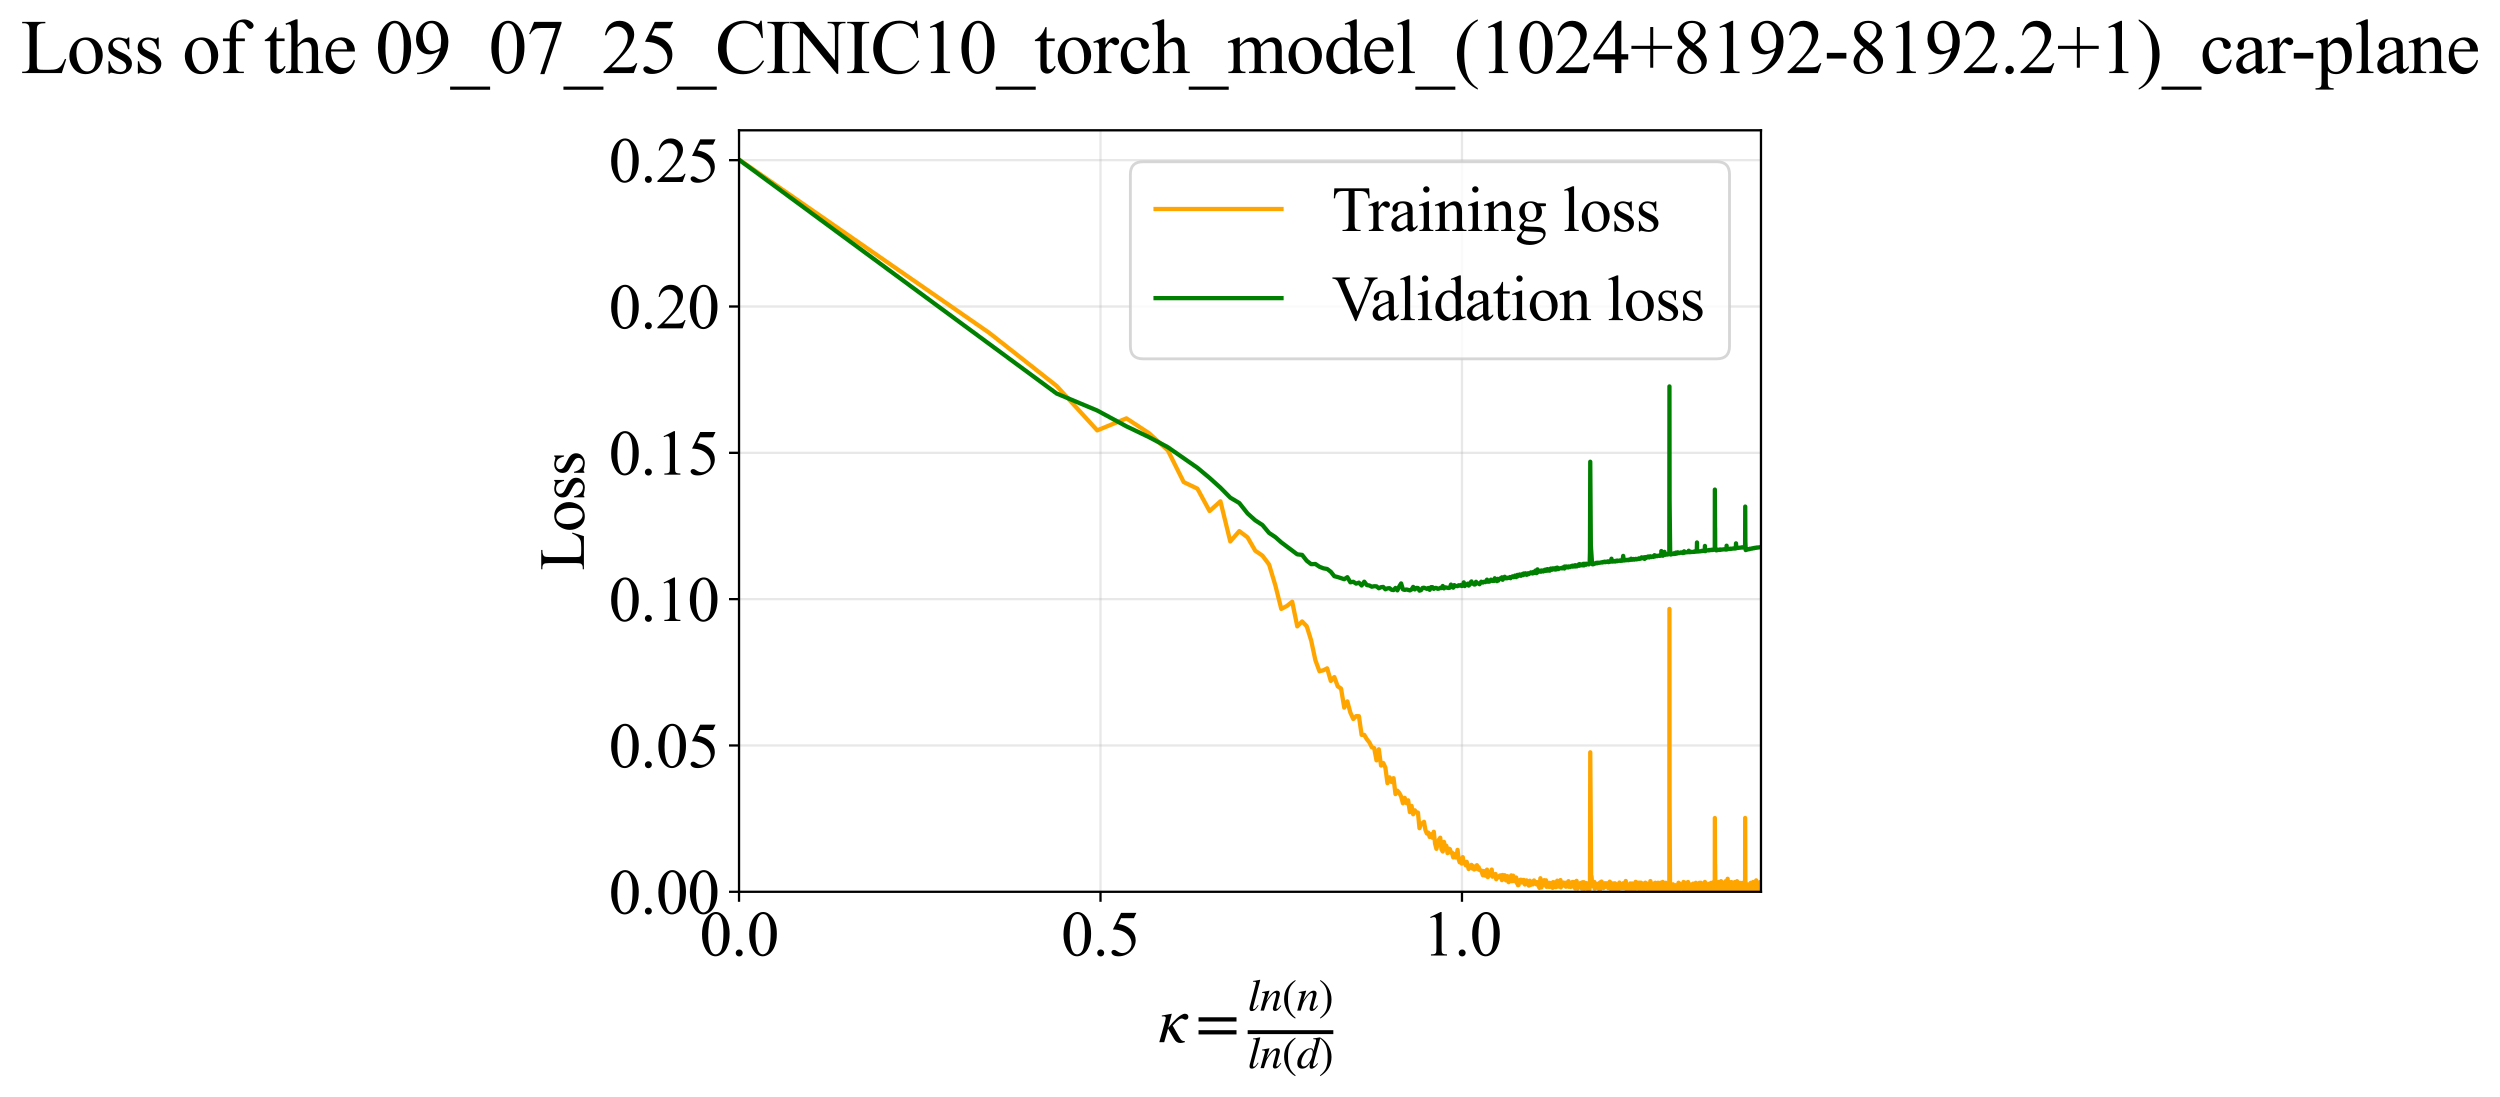 <?xml version="1.0" encoding="utf-8" standalone="no"?>
<!DOCTYPE svg PUBLIC "-//W3C//DTD SVG 1.1//EN"
  "http://www.w3.org/Graphics/SVG/1.1/DTD/svg11.dtd">
<svg xmlns:xlink="http://www.w3.org/1999/xlink" width="873.625pt" height="383.266pt" viewBox="0 0 873.625 383.266" xmlns="http://www.w3.org/2000/svg" version="1.1">
 <defs>
  <style type="text/css">*{stroke-linejoin: round; stroke-linecap: butt}</style>
 </defs>
 <g id="figure_1">
  <g id="patch_1">
   <path d="M -0 383.266 
L 873.625 383.266 
L 873.625 0 
L -0 0 
z
" style="fill: #ffffff"/>
  </g>
  <g id="axes_1">
   <g id="patch_2">
    <path d="M 258.253 311.644 
L 615.373 311.644 
L 615.373 45.532 
L 258.253 45.532 
z
" style="fill: #ffffff"/>
   </g>
   <g id="matplotlib.axis_1">
    <g id="xtick_1">
     <g id="line2d_1">
      <path d="M 258.253 311.644 
L 258.253 45.532 
" clip-path="url(#p691f6b96f3)" style="fill: none; stroke: #b0b0b0; stroke-opacity: 0.3; stroke-width: 0.8; stroke-linecap: square"/>
     </g>
     <g id="line2d_2">
      <defs>
       <path id="m0064a2051e" d="M 0 0 
L 0 3.5 
" style="stroke: #000000; stroke-width: 0.8"/>
      </defs>
      <g>
       <use xlink:href="#m0064a2051e" x="258.253" y="311.644" style="stroke: #000000; stroke-width: 0.8"/>
      </g>
     </g>
     <g id="text_1">
      <!-- 0.0 -->
      <g transform="translate(244.503 333.92) scale(0.22 -0.22)">
       <defs>
        <path id="TimesNewRomanPSMT-30" d="M 231 2094 
Q 231 2819 450 3342 
Q 669 3866 1031 4122 
Q 1313 4325 1613 4325 
Q 2100 4325 2488 3828 
Q 2972 3213 2972 2159 
Q 2972 1422 2759 906 
Q 2547 391 2217 158 
Q 1888 -75 1581 -75 
Q 975 -75 572 641 
Q 231 1244 231 2094 
z
M 844 2016 
Q 844 1141 1059 588 
Q 1238 122 1591 122 
Q 1759 122 1940 273 
Q 2122 425 2216 781 
Q 2359 1319 2359 2297 
Q 2359 3022 2209 3506 
Q 2097 3866 1919 4016 
Q 1791 4119 1609 4119 
Q 1397 4119 1231 3928 
Q 1006 3669 925 3112 
Q 844 2556 844 2016 
z
" transform="scale(0.016)"/>
        <path id="TimesNewRomanPSMT-2e" d="M 800 606 
Q 947 606 1047 504 
Q 1147 403 1147 259 
Q 1147 116 1045 14 
Q 944 -88 800 -88 
Q 656 -88 554 14 
Q 453 116 453 259 
Q 453 406 554 506 
Q 656 606 800 606 
z
" transform="scale(0.016)"/>
       </defs>
       <use xlink:href="#TimesNewRomanPSMT-30"/>
       <use xlink:href="#TimesNewRomanPSMT-2e" transform="translate(50 0)"/>
       <use xlink:href="#TimesNewRomanPSMT-30" transform="translate(75 0)"/>
      </g>
     </g>
    </g>
    <g id="xtick_2">
     <g id="line2d_3">
      <path d="M 384.571 311.644 
L 384.571 45.532 
" clip-path="url(#p691f6b96f3)" style="fill: none; stroke: #b0b0b0; stroke-opacity: 0.3; stroke-width: 0.8; stroke-linecap: square"/>
     </g>
     <g id="line2d_4">
      <g>
       <use xlink:href="#m0064a2051e" x="384.571" y="311.644" style="stroke: #000000; stroke-width: 0.8"/>
      </g>
     </g>
     <g id="text_2">
      <!-- 0.5 -->
      <g transform="translate(370.821 333.92) scale(0.22 -0.22)">
       <defs>
        <path id="TimesNewRomanPSMT-35" d="M 2778 4238 
L 2534 3706 
L 1259 3706 
L 981 3138 
Q 1809 3016 2294 2522 
Q 2709 2097 2709 1522 
Q 2709 1188 2573 903 
Q 2438 619 2231 419 
Q 2025 219 1772 97 
Q 1413 -75 1034 -75 
Q 653 -75 479 54 
Q 306 184 306 341 
Q 306 428 378 495 
Q 450 563 559 563 
Q 641 563 702 538 
Q 763 513 909 409 
Q 1144 247 1384 247 
Q 1750 247 2026 523 
Q 2303 800 2303 1197 
Q 2303 1581 2056 1914 
Q 1809 2247 1375 2428 
Q 1034 2569 447 2591 
L 1259 4238 
L 2778 4238 
z
" transform="scale(0.016)"/>
       </defs>
       <use xlink:href="#TimesNewRomanPSMT-30"/>
       <use xlink:href="#TimesNewRomanPSMT-2e" transform="translate(50 0)"/>
       <use xlink:href="#TimesNewRomanPSMT-35" transform="translate(75 0)"/>
      </g>
     </g>
    </g>
    <g id="xtick_3">
     <g id="line2d_5">
      <path d="M 510.889 311.644 
L 510.889 45.532 
" clip-path="url(#p691f6b96f3)" style="fill: none; stroke: #b0b0b0; stroke-opacity: 0.3; stroke-width: 0.8; stroke-linecap: square"/>
     </g>
     <g id="line2d_6">
      <g>
       <use xlink:href="#m0064a2051e" x="510.889" y="311.644" style="stroke: #000000; stroke-width: 0.8"/>
      </g>
     </g>
     <g id="text_3">
      <!-- 1.0 -->
      <g transform="translate(497.139 333.92) scale(0.22 -0.22)">
       <defs>
        <path id="TimesNewRomanPSMT-31" d="M 750 3822 
L 1781 4325 
L 1884 4325 
L 1884 747 
Q 1884 391 1914 303 
Q 1944 216 2037 169 
Q 2131 122 2419 116 
L 2419 0 
L 825 0 
L 825 116 
Q 1125 122 1212 167 
Q 1300 213 1334 289 
Q 1369 366 1369 747 
L 1369 3034 
Q 1369 3497 1338 3628 
Q 1316 3728 1258 3775 
Q 1200 3822 1119 3822 
Q 1003 3822 797 3725 
L 750 3822 
z
" transform="scale(0.016)"/>
       </defs>
       <use xlink:href="#TimesNewRomanPSMT-31"/>
       <use xlink:href="#TimesNewRomanPSMT-2e" transform="translate(50 0)"/>
       <use xlink:href="#TimesNewRomanPSMT-30" transform="translate(75 0)"/>
      </g>
     </g>
    </g>
    <g id="text_4">
     <!-- $\kappa  = \frac{ln(n)}{ln(d)}$ -->
     <g transform="translate(404.803 364.186) scale(0.22 -0.22)">
      <defs>
       <path id="STIXGeneral-Italic-3ba" d="M 979 1440 
L 998 1446 
Q 1850 2541 2464 2790 
Q 2547 2822 2630 2822 
Q 2797 2822 2886 2736 
Q 2976 2650 2976 2522 
Q 2976 2387 2893 2307 
Q 2810 2227 2682 2227 
Q 2605 2227 2502 2288 
Q 2400 2349 2336 2349 
Q 2170 2349 1990 2205 
Q 1811 2061 1414 1645 
L 2042 544 
Q 2202 262 2310 182 
Q 2419 102 2624 102 
L 2624 0 
Q 2374 -83 2182 -83 
Q 1786 -83 1555 326 
L 960 1350 
L 576 0 
L 90 0 
L 640 1978 
Q 730 2317 730 2406 
Q 730 2560 518 2560 
L 339 2560 
L 339 2650 
Q 678 2694 1306 2822 
L 1325 2803 
L 979 1440 
z
" transform="scale(0.016)"/>
       <path id="STIXGeneral-Regular-3d" d="M 4077 2048 
L 307 2048 
L 307 2470 
L 4077 2470 
L 4077 2048 
z
M 4077 768 
L 307 768 
L 307 1190 
L 4077 1190 
L 4077 768 
z
" transform="scale(0.016)"/>
       <path id="STIXGeneral-Italic-6c" d="M 1786 4339 
L 806 595 
Q 755 410 755 320 
Q 755 205 864 205 
Q 1037 205 1293 570 
L 1453 794 
L 1542 730 
Q 1254 275 1046 102 
Q 838 -70 576 -70 
Q 262 -70 262 288 
Q 262 397 288 480 
L 1165 3834 
Q 1184 3898 1184 3955 
Q 1184 4096 870 4096 
L 755 4096 
L 755 4198 
Q 1203 4250 1747 4371 
L 1786 4339 
z
" transform="scale(0.016)"/>
       <path id="STIXGeneral-Italic-6e" d="M 2944 749 
L 3034 666 
Q 2707 218 2534 80 
Q 2362 -58 2138 -58 
Q 2010 -58 1923 28 
Q 1837 115 1837 288 
Q 1837 390 1939 768 
L 2221 1805 
Q 2310 2150 2310 2310 
Q 2310 2496 2157 2496 
Q 1971 2496 1750 2275 
Q 1530 2054 1210 1587 
Q 998 1274 899 1024 
Q 800 774 570 0 
L 90 0 
L 704 2240 
Q 717 2304 717 2349 
Q 717 2445 630 2480 
Q 544 2515 301 2522 
L 301 2624 
Q 550 2675 857 2729 
Q 1165 2784 1338 2822 
L 1363 2810 
L 934 1414 
Q 1408 2170 1753 2496 
Q 2099 2822 2413 2822 
Q 2611 2822 2720 2716 
Q 2829 2611 2829 2432 
Q 2829 2272 2765 2048 
L 2406 749 
Q 2317 429 2317 358 
Q 2317 243 2419 243 
Q 2541 243 2810 582 
Q 2854 634 2944 749 
z
" transform="scale(0.016)"/>
       <path id="STIXGeneral-Regular-28" d="M 1946 -1030 
L 1869 -1133 
Q 1126 -710 716 32 
Q 307 774 307 1613 
Q 307 3386 1888 4326 
L 1946 4224 
Q 1293 3667 1075 3126 
Q 858 2586 858 1632 
Q 858 685 1082 96 
Q 1306 -493 1946 -1030 
z
" transform="scale(0.016)"/>
       <path id="STIXGeneral-Regular-29" d="M 186 4224 
L 262 4326 
Q 992 3891 1408 3148 
Q 1824 2406 1824 1581 
Q 1824 -166 243 -1133 
L 186 -1030 
Q 845 -486 1059 54 
Q 1274 595 1274 1562 
Q 1274 2534 1059 3120 
Q 845 3706 186 4224 
z
" transform="scale(0.016)"/>
       <path id="STIXGeneral-Italic-64" d="M 3334 4371 
L 3373 4333 
L 3123 3360 
L 2739 1958 
Q 2323 429 2323 384 
Q 2323 256 2438 256 
Q 2522 256 2614 336 
Q 2707 416 2963 710 
L 3040 646 
Q 2547 -83 2099 -83 
Q 1978 -83 1907 -6 
Q 1837 70 1837 205 
Q 1837 397 1920 774 
Q 1645 307 1379 118 
Q 1114 -70 781 -70 
Q 461 -70 278 125 
Q 96 320 96 678 
Q 96 1440 713 2131 
Q 1331 2822 1965 2822 
Q 2163 2822 2256 2732 
Q 2349 2643 2381 2451 
L 2387 2451 
L 2675 3494 
Q 2765 3808 2765 3949 
Q 2765 4051 2694 4076 
Q 2624 4102 2355 4115 
L 2355 4224 
Q 2848 4269 3334 4371 
z
M 2278 2310 
Q 2278 2477 2185 2576 
Q 2093 2675 1978 2675 
Q 1677 2675 1395 2381 
Q 1075 2042 864 1571 
Q 653 1101 653 704 
Q 653 486 752 361 
Q 851 237 1024 237 
Q 1312 237 1606 550 
Q 1901 864 2089 1350 
Q 2278 1837 2278 2310 
z
" transform="scale(0.016)"/>
      </defs>
      <use xlink:href="#STIXGeneral-Italic-3ba" transform="translate(0 0.003)"/>
      <use xlink:href="#STIXGeneral-Regular-3d" transform="translate(58.84 0.003)"/>
      <use xlink:href="#STIXGeneral-Italic-6c" transform="translate(141.78 50.192) scale(0.7)"/>
      <use xlink:href="#STIXGeneral-Italic-6e" transform="translate(161.24 50.192) scale(0.7)"/>
      <use xlink:href="#STIXGeneral-Regular-28" transform="translate(196.24 50.192) scale(0.7)"/>
      <use xlink:href="#STIXGeneral-Italic-6e" transform="translate(219.55 50.192) scale(0.7)"/>
      <use xlink:href="#STIXGeneral-Regular-29" transform="translate(254.55 50.192) scale(0.7)"/>
      <use xlink:href="#STIXGeneral-Italic-6c" transform="translate(141.78 -41.258) scale(0.7)"/>
      <use xlink:href="#STIXGeneral-Italic-6e" transform="translate(161.24 -41.258) scale(0.7)"/>
      <use xlink:href="#STIXGeneral-Regular-28" transform="translate(196.24 -41.258) scale(0.7)"/>
      <use xlink:href="#STIXGeneral-Italic-64" transform="translate(219.55 -41.258) scale(0.7)"/>
      <use xlink:href="#STIXGeneral-Regular-29" transform="translate(254.55 -41.258) scale(0.7)"/>
      <path d="M 141.78 12.8 
L 141.78 19.05 
L 277.86 19.05 
L 277.86 12.8 
L 141.78 12.8 
z
"/>
     </g>
    </g>
   </g>
   <g id="matplotlib.axis_2">
    <g id="ytick_1">
     <g id="line2d_7">
      <path d="M 258.253 311.644 
L 615.373 311.644 
" clip-path="url(#p691f6b96f3)" style="fill: none; stroke: #b0b0b0; stroke-opacity: 0.3; stroke-width: 0.8; stroke-linecap: square"/>
     </g>
     <g id="line2d_8">
      <defs>
       <path id="m4b235d037a" d="M 0 0 
L -3.5 0 
" style="stroke: #000000; stroke-width: 0.8"/>
      </defs>
      <g>
       <use xlink:href="#m4b235d037a" x="258.253" y="311.644" style="stroke: #000000; stroke-width: 0.8"/>
      </g>
     </g>
     <g id="text_5">
      <!-- 0.00 -->
      <g transform="translate(212.753 319.282) scale(0.22 -0.22)">
       <use xlink:href="#TimesNewRomanPSMT-30"/>
       <use xlink:href="#TimesNewRomanPSMT-2e" transform="translate(50 0)"/>
       <use xlink:href="#TimesNewRomanPSMT-30" transform="translate(75 0)"/>
       <use xlink:href="#TimesNewRomanPSMT-30" transform="translate(125 0)"/>
      </g>
     </g>
    </g>
    <g id="ytick_2">
     <g id="line2d_9">
      <path d="M 258.253 260.509 
L 615.373 260.509 
" clip-path="url(#p691f6b96f3)" style="fill: none; stroke: #b0b0b0; stroke-opacity: 0.3; stroke-width: 0.8; stroke-linecap: square"/>
     </g>
     <g id="line2d_10">
      <g>
       <use xlink:href="#m4b235d037a" x="258.253" y="260.509" style="stroke: #000000; stroke-width: 0.8"/>
      </g>
     </g>
     <g id="text_6">
      <!-- 0.05 -->
      <g transform="translate(212.753 268.147) scale(0.22 -0.22)">
       <use xlink:href="#TimesNewRomanPSMT-30"/>
       <use xlink:href="#TimesNewRomanPSMT-2e" transform="translate(50 0)"/>
       <use xlink:href="#TimesNewRomanPSMT-30" transform="translate(75 0)"/>
       <use xlink:href="#TimesNewRomanPSMT-35" transform="translate(125 0)"/>
      </g>
     </g>
    </g>
    <g id="ytick_3">
     <g id="line2d_11">
      <path d="M 258.253 209.374 
L 615.373 209.374 
" clip-path="url(#p691f6b96f3)" style="fill: none; stroke: #b0b0b0; stroke-opacity: 0.3; stroke-width: 0.8; stroke-linecap: square"/>
     </g>
     <g id="line2d_12">
      <g>
       <use xlink:href="#m4b235d037a" x="258.253" y="209.374" style="stroke: #000000; stroke-width: 0.8"/>
      </g>
     </g>
     <g id="text_7">
      <!-- 0.10 -->
      <g transform="translate(212.753 217.012) scale(0.22 -0.22)">
       <use xlink:href="#TimesNewRomanPSMT-30"/>
       <use xlink:href="#TimesNewRomanPSMT-2e" transform="translate(50 0)"/>
       <use xlink:href="#TimesNewRomanPSMT-31" transform="translate(75 0)"/>
       <use xlink:href="#TimesNewRomanPSMT-30" transform="translate(125 0)"/>
      </g>
     </g>
    </g>
    <g id="ytick_4">
     <g id="line2d_13">
      <path d="M 258.253 158.239 
L 615.373 158.239 
" clip-path="url(#p691f6b96f3)" style="fill: none; stroke: #b0b0b0; stroke-opacity: 0.3; stroke-width: 0.8; stroke-linecap: square"/>
     </g>
     <g id="line2d_14">
      <g>
       <use xlink:href="#m4b235d037a" x="258.253" y="158.239" style="stroke: #000000; stroke-width: 0.8"/>
      </g>
     </g>
     <g id="text_8">
      <!-- 0.15 -->
      <g transform="translate(212.753 165.877) scale(0.22 -0.22)">
       <use xlink:href="#TimesNewRomanPSMT-30"/>
       <use xlink:href="#TimesNewRomanPSMT-2e" transform="translate(50 0)"/>
       <use xlink:href="#TimesNewRomanPSMT-31" transform="translate(75 0)"/>
       <use xlink:href="#TimesNewRomanPSMT-35" transform="translate(125 0)"/>
      </g>
     </g>
    </g>
    <g id="ytick_5">
     <g id="line2d_15">
      <path d="M 258.253 107.104 
L 615.373 107.104 
" clip-path="url(#p691f6b96f3)" style="fill: none; stroke: #b0b0b0; stroke-opacity: 0.3; stroke-width: 0.8; stroke-linecap: square"/>
     </g>
     <g id="line2d_16">
      <g>
       <use xlink:href="#m4b235d037a" x="258.253" y="107.104" style="stroke: #000000; stroke-width: 0.8"/>
      </g>
     </g>
     <g id="text_9">
      <!-- 0.20 -->
      <g transform="translate(212.753 114.742) scale(0.22 -0.22)">
       <defs>
        <path id="TimesNewRomanPSMT-32" d="M 2934 816 
L 2638 0 
L 138 0 
L 138 116 
Q 1241 1122 1691 1759 
Q 2141 2397 2141 2925 
Q 2141 3328 1894 3587 
Q 1647 3847 1303 3847 
Q 991 3847 742 3664 
Q 494 3481 375 3128 
L 259 3128 
Q 338 3706 661 4015 
Q 984 4325 1469 4325 
Q 1984 4325 2329 3994 
Q 2675 3663 2675 3213 
Q 2675 2891 2525 2569 
Q 2294 2063 1775 1497 
Q 997 647 803 472 
L 1909 472 
Q 2247 472 2383 497 
Q 2519 522 2628 598 
Q 2738 675 2819 816 
L 2934 816 
z
" transform="scale(0.016)"/>
       </defs>
       <use xlink:href="#TimesNewRomanPSMT-30"/>
       <use xlink:href="#TimesNewRomanPSMT-2e" transform="translate(50 0)"/>
       <use xlink:href="#TimesNewRomanPSMT-32" transform="translate(75 0)"/>
       <use xlink:href="#TimesNewRomanPSMT-30" transform="translate(125 0)"/>
      </g>
     </g>
    </g>
    <g id="ytick_6">
     <g id="line2d_17">
      <path d="M 258.253 55.969 
L 615.373 55.969 
" clip-path="url(#p691f6b96f3)" style="fill: none; stroke: #b0b0b0; stroke-opacity: 0.3; stroke-width: 0.8; stroke-linecap: square"/>
     </g>
     <g id="line2d_18">
      <g>
       <use xlink:href="#m4b235d037a" x="258.253" y="55.969" style="stroke: #000000; stroke-width: 0.8"/>
      </g>
     </g>
     <g id="text_10">
      <!-- 0.25 -->
      <g transform="translate(212.753 63.607) scale(0.22 -0.22)">
       <use xlink:href="#TimesNewRomanPSMT-30"/>
       <use xlink:href="#TimesNewRomanPSMT-2e" transform="translate(50 0)"/>
       <use xlink:href="#TimesNewRomanPSMT-32" transform="translate(75 0)"/>
       <use xlink:href="#TimesNewRomanPSMT-35" transform="translate(125 0)"/>
      </g>
     </g>
    </g>
    <g id="text_11">
     <!-- Loss -->
     <g transform="translate(204.047 199.369) rotate(-90) scale(0.22 -0.22)">
      <defs>
       <path id="TimesNewRomanPSMT-4c" d="M 3669 1172 
L 3772 1150 
L 3409 0 
L 128 0 
L 128 116 
L 288 116 
Q 556 116 672 291 
Q 738 391 738 753 
L 738 3488 
Q 738 3884 650 3984 
Q 528 4122 288 4122 
L 128 4122 
L 128 4238 
L 2047 4238 
L 2047 4122 
Q 1709 4125 1573 4059 
Q 1438 3994 1388 3894 
Q 1338 3794 1338 3416 
L 1338 753 
Q 1338 494 1388 397 
Q 1425 331 1503 300 
Q 1581 269 1991 269 
L 2300 269 
Q 2788 269 2984 341 
Q 3181 413 3343 595 
Q 3506 778 3669 1172 
z
" transform="scale(0.016)"/>
       <path id="TimesNewRomanPSMT-6f" d="M 1600 2947 
Q 2250 2947 2644 2453 
Q 2978 2031 2978 1484 
Q 2978 1100 2793 706 
Q 2609 313 2286 112 
Q 1963 -88 1566 -88 
Q 919 -88 538 428 
Q 216 863 216 1403 
Q 216 1797 411 2186 
Q 606 2575 925 2761 
Q 1244 2947 1600 2947 
z
M 1503 2744 
Q 1338 2744 1170 2645 
Q 1003 2547 900 2300 
Q 797 2053 797 1666 
Q 797 1041 1045 587 
Q 1294 134 1700 134 
Q 2003 134 2200 384 
Q 2397 634 2397 1244 
Q 2397 2006 2069 2444 
Q 1847 2744 1503 2744 
z
" transform="scale(0.016)"/>
       <path id="TimesNewRomanPSMT-73" d="M 2050 2947 
L 2050 1972 
L 1947 1972 
Q 1828 2431 1642 2597 
Q 1456 2763 1169 2763 
Q 950 2763 815 2647 
Q 681 2531 681 2391 
Q 681 2216 781 2091 
Q 878 1963 1175 1819 
L 1631 1597 
Q 2266 1288 2266 781 
Q 2266 391 1970 151 
Q 1675 -88 1309 -88 
Q 1047 -88 709 6 
Q 606 38 541 38 
Q 469 38 428 -44 
L 325 -44 
L 325 978 
L 428 978 
Q 516 541 762 319 
Q 1009 97 1316 97 
Q 1531 97 1667 223 
Q 1803 350 1803 528 
Q 1803 744 1651 891 
Q 1500 1038 1047 1263 
Q 594 1488 453 1669 
Q 313 1847 313 2119 
Q 313 2472 555 2709 
Q 797 2947 1181 2947 
Q 1350 2947 1591 2875 
Q 1750 2828 1803 2828 
Q 1853 2828 1881 2850 
Q 1909 2872 1947 2947 
L 2050 2947 
z
" transform="scale(0.016)"/>
      </defs>
      <use xlink:href="#TimesNewRomanPSMT-4c"/>
      <use xlink:href="#TimesNewRomanPSMT-6f" transform="translate(61.084 0)"/>
      <use xlink:href="#TimesNewRomanPSMT-73" transform="translate(111.084 0)"/>
      <use xlink:href="#TimesNewRomanPSMT-73" transform="translate(150 0)"/>
     </g>
    </g>
   </g>
   <g id="line2d_19">
    <path d="M 258.253 55.758 
L 345.667 116.3 
L 369.236 134.862 
L 383.431 150.395 
L 393.622 146.197 
L 401.577 151.411 
L 408.103 157.391 
L 413.636 168.462 
L 418.438 170.764 
L 422.681 178.578 
L 426.482 175.186 
L 429.923 189.212 
L 433.067 185.59 
L 435.961 187.787 
L 438.642 192.447 
L 441.139 194.147 
L 443.477 197.266 
L 445.673 204.566 
L 447.744 212.787 
L 449.704 211.756 
L 451.564 210.284 
L 453.334 218.886 
L 455.022 217.167 
L 456.635 218.833 
L 458.179 223.785 
L 459.661 230.709 
L 461.085 234.568 
L 462.456 234.222 
L 463.776 233.554 
L 465.051 237.954 
L 466.282 236.604 
L 467.473 239.839 
L 468.627 240.621 
L 469.745 247.285 
L 470.83 245.106 
L 471.883 249.009 
L 472.907 251.259 
L 473.903 250.25 
L 474.873 250.273 
L 475.817 256.802 
L 476.737 256.803 
L 477.635 258.318 
L 478.511 259.407 
L 479.367 261.103 
L 480.203 261.431 
L 481.02 265.71 
L 481.82 261.843 
L 482.602 267.519 
L 483.367 266.625 
L 484.117 268.223 
L 484.852 273.682 
L 485.573 271.643 
L 486.279 273.273 
L 486.972 271.93 
L 487.652 277.5 
L 488.319 276.313 
L 488.975 277.085 
L 489.619 278.317 
L 490.252 280.697 
L 490.874 278.808 
L 491.485 280.657 
L 492.087 279.683 
L 492.679 283.794 
L 493.261 281.622 
L 493.834 284.542 
L 494.398 283.159 
L 494.954 283.877 
L 495.501 283.967 
L 496.04 289.413 
L 496.571 287.813 
L 497.095 287.655 
L 497.611 287.18 
L 498.12 290.069 
L 498.623 291.277 
L 499.118 290.946 
L 499.606 292.484 
L 500.088 291.518 
L 500.564 292.742 
L 501.034 290.66 
L 501.498 294.846 
L 501.956 296.619 
L 502.408 294.691 
L 502.854 293.414 
L 503.296 292.744 
L 503.732 296.796 
L 504.163 297.553 
L 504.588 294.196 
L 505.009 296.115 
L 505.425 295.551 
L 505.837 298.121 
L 506.243 296.568 
L 506.646 296.711 
L 507.044 297.981 
L 507.437 297.95 
L 507.827 299.612 
L 508.212 298.418 
L 508.593 299.637 
L 508.971 299.381 
L 509.344 296.993 
L 509.714 300.206 
L 510.08 301.335 
L 510.442 300.165 
L 510.801 301.77 
L 511.156 299.527 
L 511.508 301.424 
L 511.856 301.406 
L 512.201 302.371 
L 512.543 301.163 
L 513.218 303.669 
L 513.55 302.557 
L 513.88 303.184 
L 514.206 302.231 
L 514.53 303.52 
L 514.851 302.684 
L 515.169 303.854 
L 515.484 303.535 
L 515.797 303.443 
L 516.107 302.334 
L 516.414 303.747 
L 516.719 303.034 
L 517.021 304.016 
L 517.618 304.196 
L 518.205 305.872 
L 518.496 304.377 
L 518.783 304.932 
L 519.069 305.997 
L 519.353 305.247 
L 519.634 303.896 
L 519.913 306.51 
L 520.19 305.914 
L 520.465 305.873 
L 520.737 304.714 
L 521.008 305.523 
L 521.277 303.871 
L 521.544 306.362 
L 521.809 305.536 
L 522.072 305.844 
L 522.333 305.833 
L 522.592 305.407 
L 522.849 307.242 
L 523.105 306.205 
L 523.359 306.688 
L 523.861 306.505 
L 524.11 305.954 
L 524.602 305.869 
L 524.846 307.563 
L 525.088 305.755 
L 525.328 305.908 
L 525.567 307.12 
L 525.804 305.845 
L 526.04 306.141 
L 526.274 307.664 
L 526.507 307.324 
L 526.738 306.165 
L 527.197 308.267 
L 527.423 307.479 
L 527.649 307.762 
L 527.873 307.853 
L 528.096 305.91 
L 528.317 307.935 
L 528.537 307.643 
L 528.756 306.005 
L 528.974 307.877 
L 529.19 307.677 
L 529.405 307.879 
L 529.618 307.486 
L 529.831 306.643 
L 530.042 308.583 
L 530.252 308.584 
L 530.461 309.337 
L 530.668 309.27 
L 530.875 307.617 
L 531.08 308.322 
L 531.284 307.423 
L 531.487 308.174 
L 531.689 307.454 
L 531.889 308.403 
L 532.089 307.721 
L 532.485 307.499 
L 532.681 307.845 
L 532.877 309.094 
L 533.071 308.012 
L 533.264 307.933 
L 533.456 307.644 
L 533.648 308.764 
L 533.838 308.602 
L 534.027 308.063 
L 534.215 309.471 
L 534.589 307.773 
L 534.774 309.281 
L 534.959 308.097 
L 535.507 309.038 
L 535.688 309.042 
L 535.867 308.692 
L 536.046 307.674 
L 536.225 308.753 
L 536.402 308.222 
L 536.578 308.18 
L 536.929 309.039 
L 537.102 308.241 
L 537.276 308.471 
L 537.448 309.318 
L 537.619 309.389 
L 537.96 310.273 
L 538.297 306.908 
L 538.465 308.085 
L 538.631 310.119 
L 538.797 308.351 
L 538.962 309.54 
L 539.127 308.383 
L 539.291 309.243 
L 539.454 308.982 
L 539.616 307.583 
L 539.938 308.739 
L 540.098 309.022 
L 540.258 307.631 
L 540.417 309.899 
L 540.575 308.49 
L 540.732 309.553 
L 540.889 309.349 
L 541.045 308.788 
L 541.2 309.896 
L 541.355 308.494 
L 541.509 309.926 
L 541.815 308.565 
L 541.967 309.689 
L 542.27 309.661 
L 542.42 308.837 
L 542.569 310.253 
L 542.718 308.262 
L 542.867 308.295 
L 543.015 309.186 
L 543.162 309.149 
L 543.308 309.717 
L 543.454 308.317 
L 543.6 310.013 
L 543.745 309.997 
L 544.033 309.463 
L 544.176 307.759 
L 544.461 309.812 
L 544.743 308.37 
L 544.883 309.794 
L 545.023 309.823 
L 545.301 307.55 
L 545.44 310.088 
L 545.577 309.256 
L 545.715 309.504 
L 545.851 309.265 
L 545.988 309.555 
L 546.258 308.397 
L 546.393 308.4 
L 546.527 309.243 
L 546.927 308.724 
L 547.191 309.873 
L 547.322 308.441 
L 547.453 308.46 
L 547.713 309.033 
L 547.843 308.767 
L 547.972 309.033 
L 548.1 307.941 
L 548.228 309.894 
L 548.356 309.062 
L 548.483 309.042 
L 548.61 309.612 
L 548.736 309.342 
L 548.862 309.936 
L 548.987 308.519 
L 549.237 309.638 
L 549.361 309.67 
L 549.485 308.222 
L 549.608 308.797 
L 549.731 308.791 
L 549.854 309.641 
L 549.976 308.22 
L 550.219 310.233 
L 550.339 309.954 
L 550.46 310.478 
L 550.58 308.808 
L 550.7 309.99 
L 550.819 309.356 
L 550.938 307.824 
L 551.292 310.521 
L 551.409 308.817 
L 551.643 309.625 
L 551.875 308.772 
L 551.99 309.948 
L 552.106 309.944 
L 552.22 309.672 
L 552.335 308.538 
L 552.449 309.995 
L 552.676 309.395 
L 552.789 310.533 
L 553.014 308.3 
L 553.126 308.553 
L 553.349 310.553 
L 553.459 308.28 
L 553.68 310.574 
L 553.9 308.874 
L 554.009 310.016 
L 554.118 308.869 
L 554.227 309.436 
L 554.335 308.582 
L 554.658 310.597 
L 554.871 308.897 
L 554.978 309.746 
L 555.295 308.895 
L 555.4 310.892 
L 555.61 308.73 
L 555.714 262.891 
L 556.025 307.149 
L 556.128 306.138 
L 556.231 306.996 
L 556.333 309.654 
L 556.436 308.556 
L 556.537 309.21 
L 556.639 309.184 
L 556.74 308.483 
L 556.842 308.719 
L 556.942 309.363 
L 557.143 308.207 
L 557.243 310.513 
L 557.343 308.529 
L 557.541 309.959 
L 557.739 309.135 
L 557.935 309.995 
L 558.033 309.141 
L 558.228 310.293 
L 558.325 308.874 
L 558.518 309.734 
L 558.615 310.307 
L 558.806 308.619 
L 558.997 311.175 
L 559.092 310.881 
L 559.187 308.336 
L 559.281 310.334 
L 559.376 309.196 
L 559.47 310.049 
L 559.657 308.062 
L 559.75 310.046 
L 559.843 309.762 
L 560.029 309.771 
L 560.121 309.599 
L 560.305 310.351 
L 560.397 308.938 
L 560.58 310.067 
L 560.671 310.067 
L 560.761 308.647 
L 560.852 309.5 
L 561.122 308.653 
L 561.39 309.787 
L 561.479 309.796 
L 561.568 308.66 
L 561.657 309.791 
L 561.745 309.229 
L 561.921 310.096 
L 562.009 310.371 
L 562.096 310.086 
L 562.184 308.662 
L 562.357 309.809 
L 562.444 309.514 
L 562.531 308.102 
L 562.617 308.953 
L 562.703 308.669 
L 562.789 309.268 
L 562.874 310.66 
L 562.96 310.349 
L 563.045 310.633 
L 563.13 308.625 
L 563.215 310.66 
L 563.384 309.519 
L 563.468 308.959 
L 563.552 309.537 
L 563.72 309.253 
L 563.803 310.105 
L 563.887 309.257 
L 563.97 310.664 
L 564.053 308.687 
L 564.218 310.955 
L 564.3 310.399 
L 564.382 308.689 
L 564.464 309.829 
L 564.546 309.255 
L 564.709 309.835 
L 564.79 308.974 
L 564.952 310.686 
L 565.114 309.541 
L 565.194 309.828 
L 565.274 310.68 
L 565.514 308.986 
L 565.593 309.842 
L 565.672 308.988 
L 565.752 310.689 
L 565.909 308.414 
L 565.988 310.124 
L 566.066 310.12 
L 566.145 308.988 
L 566.223 309.555 
L 566.301 308.989 
L 566.688 310.406 
L 566.765 309.003 
L 566.918 310.136 
L 567.223 308.658 
L 567.45 310.407 
L 567.526 310.133 
L 567.601 308.712 
L 567.676 310.132 
L 567.751 309.848 
L 567.9 309.001 
L 568.049 309.846 
L 568.123 307.864 
L 568.271 310.701 
L 568.418 309.852 
L 568.492 309.852 
L 568.565 310.137 
L 568.638 309.575 
L 568.711 309.861 
L 568.784 310.138 
L 568.856 309.569 
L 568.929 310.707 
L 569.001 309.286 
L 569.073 309.855 
L 569.146 309.574 
L 569.361 310.71 
L 569.504 309.859 
L 569.575 309.859 
L 569.646 308.722 
L 569.717 309.571 
L 569.788 309.282 
L 570 310.428 
L 570.07 309.008 
L 570.14 311 
L 570.21 309.863 
L 570.28 310.435 
L 570.35 308.73 
L 570.419 309.01 
L 570.558 310.711 
L 570.696 308.987 
L 570.834 310.436 
L 571.108 308.733 
L 571.176 310.721 
L 571.244 309.014 
L 571.38 310.724 
L 571.583 308.161 
L 571.717 310.153 
L 571.784 310.152 
L 571.918 308.729 
L 571.985 310.439 
L 572.051 309.875 
L 572.118 308.452 
L 572.184 309.874 
L 572.25 309.585 
L 572.448 310.161 
L 572.514 308.46 
L 572.579 309.589 
L 572.71 310.726 
L 572.776 309.873 
L 572.841 310.44 
L 572.906 310.162 
L 573.035 308.452 
L 573.165 310.724 
L 573.422 308.456 
L 573.55 310.44 
L 573.613 309.001 
L 573.677 309.328 
L 573.741 310.443 
L 573.804 310.439 
L 573.867 310.442 
L 573.93 309.584 
L 573.994 310.446 
L 574.057 308.738 
L 574.119 310.143 
L 574.182 309.308 
L 574.245 309.311 
L 574.307 309.027 
L 574.37 311.014 
L 574.432 310.732 
L 574.494 309.024 
L 574.557 309.304 
L 574.681 310.441 
L 574.866 309.874 
L 574.927 309.882 
L 574.989 308.454 
L 575.05 309.018 
L 575.111 310.168 
L 575.172 309.316 
L 575.233 309.03 
L 575.294 309.313 
L 575.355 310.453 
L 575.416 309.883 
L 575.476 310.168 
L 575.597 308.761 
L 575.657 310.674 
L 575.717 309.016 
L 575.778 309.87 
L 575.838 309.876 
L 575.897 309.028 
L 575.957 309.599 
L 576.017 309.6 
L 576.077 310.736 
L 576.136 309.025 
L 576.195 310.451 
L 576.373 309.033 
L 576.432 309.601 
L 576.491 308.75 
L 576.667 310.714 
L 576.726 307.894 
L 576.784 310.168 
L 576.843 310.171 
L 576.901 309.888 
L 576.959 309.038 
L 577.017 309.886 
L 577.133 308.755 
L 577.191 310.74 
L 577.248 309.605 
L 577.306 310.174 
L 577.364 309.607 
L 577.421 309.892 
L 577.478 309.888 
L 577.536 309.348 
L 577.65 310.172 
L 577.707 308.751 
L 577.764 309.892 
L 577.82 310.458 
L 577.877 309.886 
L 577.934 310.744 
L 577.99 309.892 
L 578.047 310.461 
L 578.103 310.196 
L 578.159 309.308 
L 578.216 309.603 
L 578.328 310.459 
L 578.44 308.472 
L 578.495 310.178 
L 578.551 309.897 
L 578.607 309.893 
L 578.662 310.459 
L 578.718 309.322 
L 578.773 309.609 
L 578.828 310.747 
L 578.883 309.328 
L 578.938 310.463 
L 578.993 310.466 
L 579.048 309.328 
L 579.213 311.602 
L 579.376 308.478 
L 579.539 310.753 
L 579.593 310.752 
L 579.647 311.034 
L 579.755 309.049 
L 579.809 309.901 
L 579.862 310.752 
L 579.916 309.9 
L 579.97 309.914 
L 580.077 311.037 
L 580.13 310.751 
L 580.289 308.48 
L 580.448 311.036 
L 580.501 309.258 
L 580.554 310.667 
L 580.659 308.447 
L 580.764 310.744 
L 580.92 309.558 
L 580.972 310.456 
L 581.024 308.195 
L 581.076 309.05 
L 581.18 310.756 
L 581.232 310.471 
L 581.283 310.472 
L 581.335 309.62 
L 581.387 310.191 
L 581.438 311.041 
L 581.489 309.623 
L 581.541 310.469 
L 581.745 309.904 
L 581.796 309.903 
L 581.898 310.19 
L 581.948 309.34 
L 581.999 310.474 
L 582.05 309.625 
L 582.1 308.489 
L 582.151 310.759 
L 582.201 310.478 
L 582.251 309.339 
L 582.302 310.193 
L 582.352 309.625 
L 582.402 310.478 
L 582.452 309.625 
L 582.601 309.624 
L 582.651 310.193 
L 582.701 309.341 
L 582.751 310.761 
L 582.8 310.193 
L 582.85 310.195 
L 582.899 310.762 
L 582.948 309.626 
L 582.998 310.195 
L 583.047 310.194 
L 583.096 309.058 
L 583.145 309.909 
L 583.292 311.041 
L 583.341 309.903 
L 583.389 212.793 
L 583.438 280.533 
L 583.584 308.928 
L 583.632 310.22 
L 583.681 309.947 
L 583.729 309.773 
L 583.777 311.204 
L 583.825 309.827 
L 583.921 310.703 
L 584.065 309.299 
L 584.113 310.721 
L 584.208 310.438 
L 584.256 311.297 
L 584.304 310.724 
L 584.351 309.306 
L 584.398 310.442 
L 584.446 310.725 
L 584.635 309.023 
L 584.729 310.454 
L 584.776 309.601 
L 584.823 310.17 
L 584.963 309.314 
L 585.056 310.459 
L 585.102 310.176 
L 585.195 309.602 
L 585.288 310.745 
L 585.334 309.605 
L 585.38 309.89 
L 585.472 310.461 
L 585.564 309.323 
L 585.656 310.746 
L 585.702 310.176 
L 585.748 309.614 
L 585.793 309.898 
L 585.93 311.034 
L 586.111 309.627 
L 586.201 310.754 
L 586.246 310.138 
L 586.291 309.259 
L 586.336 309.379 
L 586.381 310.735 
L 586.426 309.596 
L 586.516 309.616 
L 586.56 308.48 
L 586.694 310.757 
L 586.783 310.186 
L 586.872 310.757 
L 586.96 308.77 
L 587.004 309.335 
L 587.048 310.758 
L 587.136 310.19 
L 587.18 309.883 
L 587.224 309.908 
L 587.268 310.473 
L 587.312 309.905 
L 587.356 309.056 
L 587.399 309.909 
L 587.443 310.191 
L 587.486 309.338 
L 587.53 310.191 
L 587.573 310.479 
L 587.66 309.056 
L 587.747 309.624 
L 587.876 310.194 
L 588.091 309.342 
L 588.177 310.48 
L 588.219 310.194 
L 588.262 310.477 
L 588.304 308.205 
L 588.347 308.773 
L 588.474 311.328 
L 588.517 309.623 
L 588.601 309.626 
L 588.643 309.911 
L 588.686 311.048 
L 588.728 309.627 
L 588.812 310.481 
L 588.854 308.492 
L 588.896 310.483 
L 588.938 311.049 
L 588.979 309.061 
L 589.063 309.914 
L 589.105 310.483 
L 589.188 310.2 
L 589.229 308.495 
L 589.271 310.768 
L 589.312 309.914 
L 589.354 310.484 
L 589.395 311.05 
L 589.436 310.768 
L 589.477 310.482 
L 589.519 311.05 
L 589.56 309.063 
L 589.601 311.335 
L 589.765 308.781 
L 589.806 309.348 
L 589.887 308.21 
L 589.928 309.065 
L 590.05 310.484 
L 590.131 310.759 
L 590.212 309.063 
L 590.293 311.052 
L 590.333 309.631 
L 590.373 309.065 
L 590.414 309.634 
L 590.454 309.633 
L 590.614 311.052 
L 590.734 309.917 
L 590.773 309.916 
L 590.813 310.201 
L 590.893 309.066 
L 590.932 309.919 
L 590.972 309.349 
L 591.011 310.769 
L 591.051 310.202 
L 591.169 309.351 
L 591.208 310.201 
L 591.287 309.918 
L 591.326 309.35 
L 591.365 309.918 
L 591.404 311.055 
L 591.444 310.487 
L 591.483 309.92 
L 591.522 310.203 
L 591.561 310.772 
L 591.677 308.783 
L 591.716 310.488 
L 591.793 309.921 
L 591.832 310.488 
L 591.871 309.921 
L 591.986 309.351 
L 592.025 309.352 
L 592.14 310.204 
L 592.178 309.922 
L 592.216 310.204 
L 592.255 311.625 
L 592.293 309.351 
L 592.445 310.771 
L 592.483 310.489 
L 592.521 311.057 
L 592.597 308.5 
L 592.635 308.784 
L 592.786 310.49 
L 592.898 308.785 
L 593.048 310.478 
L 593.086 310.196 
L 593.123 311.05 
L 593.16 309.633 
L 593.346 311.056 
L 593.383 308.784 
L 593.457 309.923 
L 593.531 309.921 
L 593.605 309.353 
L 593.641 310.774 
L 593.788 309.637 
L 593.825 310.774 
L 593.861 308.503 
L 593.898 309.638 
L 593.971 310.491 
L 594.007 309.922 
L 594.116 311.342 
L 594.225 308.503 
L 594.37 310.208 
L 594.406 308.504 
L 594.478 309.071 
L 594.514 310.775 
L 594.549 309.355 
L 594.585 308.788 
L 594.621 309.924 
L 594.693 309.923 
L 594.835 310.775 
L 594.942 309.64 
L 594.977 309.924 
L 595.013 310.777 
L 595.048 309.641 
L 595.084 310.492 
L 595.119 310.493 
L 595.189 310.777 
L 595.225 309.64 
L 595.26 310.209 
L 595.33 309.64 
L 595.365 309.356 
L 595.47 310.778 
L 595.575 308.789 
L 595.61 309.073 
L 595.68 310.493 
L 595.714 310.21 
L 595.784 308.198 
L 595.818 311.055 
L 595.888 309.638 
L 595.922 309.638 
L 595.991 310.775 
L 596.026 308.503 
L 596.094 309.356 
L 596.163 311.06 
L 596.197 309.924 
L 596.232 309.356 
L 596.266 310.777 
L 596.3 309.073 
L 596.334 309.073 
L 596.471 311.347 
L 596.539 309.926 
L 596.607 310.211 
L 596.674 310.778 
L 596.809 309.074 
L 596.978 310.493 
L 597.045 310.779 
L 597.112 309.643 
L 597.145 310.211 
L 597.212 309.928 
L 597.345 308.791 
L 597.378 309.075 
L 597.411 310.493 
L 597.478 309.359 
L 597.676 311.064 
L 597.774 308.791 
L 597.807 310.78 
L 597.873 310.212 
L 597.905 309.929 
L 597.938 308.507 
L 597.971 310.212 
L 598.003 309.927 
L 598.036 309.36 
L 598.069 309.644 
L 598.166 310.213 
L 598.199 308.507 
L 598.263 309.928 
L 598.393 310.78 
L 598.457 309.644 
L 598.554 310.212 
L 598.586 310.78 
L 598.618 310.497 
L 598.65 309.076 
L 598.714 309.929 
L 598.81 310.213 
L 598.842 309.929 
L 598.874 310.781 
L 598.906 310.497 
L 599.033 307.94 
L 599.128 310.213 
L 599.159 309.361 
L 599.191 309.079 
L 599.223 310.894 
L 599.254 285.859 
L 599.317 302.66 
L 599.349 302.056 
L 599.443 310.343 
L 599.474 310.116 
L 599.505 309.251 
L 599.537 311.292 
L 599.568 309.867 
L 599.662 310.737 
L 599.693 308.472 
L 599.755 311.31 
L 599.786 309.893 
L 599.817 311.318 
L 599.879 310.181 
L 599.91 311.319 
L 599.941 309.334 
L 600.003 310.753 
L 600.034 311.041 
L 600.065 310.755 
L 600.157 309.614 
L 600.126 311.323 
L 600.188 309.905 
L 600.249 309.622 
L 600.311 310.758 
L 600.372 310.477 
L 600.402 310.476 
L 600.555 308.203 
L 600.676 311.049 
L 600.707 310.766 
L 600.737 309.062 
L 600.797 310.197 
L 600.827 310.482 
L 600.858 309.914 
L 600.888 309.061 
L 600.948 310.482 
L 601.038 309.063 
L 601.008 310.766 
L 601.068 309.631 
L 601.098 310.768 
L 601.158 309.634 
L 601.218 310.199 
L 601.278 308.78 
L 601.367 310.485 
L 601.397 310.204 
L 601.426 307.929 
L 601.456 311.338 
L 601.486 309.918 
L 601.545 309.065 
L 601.604 310.772 
L 601.634 310.487 
L 601.752 308.783 
L 601.869 310.771 
L 602.016 308.5 
L 602.132 310.488 
L 602.191 308.785 
L 602.249 309.919 
L 602.278 311.057 
L 602.307 309.638 
L 602.365 310.49 
L 602.394 310.773 
L 602.509 308.501 
L 602.538 310.492 
L 602.624 309.07 
L 602.768 310.207 
L 602.825 310.207 
L 602.854 310.492 
L 602.882 309.924 
L 602.911 310.207 
L 602.939 310.206 
L 603.025 307.935 
L 602.996 310.776 
L 603.053 309.638 
L 603.11 309.924 
L 603.138 309.357 
L 603.166 310.492 
L 603.195 310.21 
L 603.279 309.106 
L 603.308 309.559 
L 603.364 310.484 
L 603.42 310.208 
L 603.448 309.925 
L 603.477 308.504 
L 603.505 310.777 
L 603.561 309.073 
L 603.645 310.777 
L 603.673 310.494 
L 603.7 310.209 
L 603.728 307.084 
L 603.784 309.642 
L 603.895 311.063 
L 604.006 308.222 
L 604.034 310.777 
L 604.117 310.211 
L 604.144 309.643 
L 604.199 310.495 
L 604.227 310.778 
L 604.254 309.927 
L 604.282 308.222 
L 604.337 310.495 
L 604.364 310.779 
L 604.419 310.21 
L 604.446 310.211 
L 604.474 310.495 
L 604.501 309.927 
L 604.528 310.211 
L 604.61 308.791 
L 604.664 309.643 
L 604.8 310.779 
L 604.935 309.359 
L 605.016 308.224 
L 605.043 311.063 
L 605.07 309.076 
L 605.123 311.348 
L 605.15 309.928 
L 605.177 309.927 
L 605.204 309.36 
L 605.257 309.928 
L 605.284 311.065 
L 605.338 309.644 
L 605.364 309.928 
L 605.417 311.349 
L 605.444 310.213 
L 605.471 308.508 
L 605.55 309.644 
L 605.577 310.497 
L 605.63 309.076 
L 605.656 309.644 
L 605.736 310.781 
L 605.762 310.212 
L 605.788 309.361 
L 605.841 310.213 
L 605.867 310.497 
L 605.92 309.361 
L 605.972 309.929 
L 606.051 309.645 
L 606.103 310.781 
L 606.234 308.225 
L 606.363 310.499 
L 606.389 309.362 
L 606.467 310.499 
L 606.493 311.066 
L 606.519 309.361 
L 606.545 310.498 
L 606.57 310.214 
L 606.673 308.217 
L 606.725 311.063 
L 606.802 309.929 
L 606.879 310.212 
L 607.006 307.941 
L 607.083 310.498 
L 607.108 310.214 
L 607.133 308.793 
L 607.159 310.782 
L 607.21 309.93 
L 607.286 309.362 
L 607.311 310.781 
L 607.387 309.931 
L 607.412 309.93 
L 607.487 309.079 
L 607.512 310.214 
L 607.538 310.215 
L 607.563 309.363 
L 607.588 311.068 
L 607.663 309.647 
L 607.713 309.079 
L 607.763 311.067 
L 607.788 309.363 
L 607.888 309.931 
L 607.912 309.079 
L 607.987 310.216 
L 608.012 310.783 
L 608.036 309.363 
L 608.061 308.511 
L 608.086 310.215 
L 608.111 309.363 
L 608.234 310.784 
L 608.333 308.795 
L 608.357 309.932 
L 608.382 311.068 
L 608.431 309.364 
L 608.455 309.648 
L 608.578 310.5 
L 608.529 309.364 
L 608.602 310.216 
L 608.626 309.648 
L 608.675 309.932 
L 608.724 311.069 
L 608.772 309.647 
L 608.797 309.648 
L 608.845 311.068 
L 608.869 309.364 
L 608.893 308.512 
L 608.918 310.217 
L 608.966 309.08 
L 609.063 310.785 
L 609.087 309.933 
L 609.135 310.5 
L 609.159 310.216 
L 609.183 309.08 
L 609.231 310.784 
L 609.279 309.649 
L 609.374 310.785 
L 609.35 309.364 
L 609.398 310.501 
L 609.517 309.364 
L 609.636 311.069 
L 609.731 309.933 
L 609.778 310.217 
L 609.802 310.501 
L 609.825 309.639 
L 609.849 285.837 
L 609.92 307.751 
L 610.037 311.231 
L 610.06 310.142 
L 610.084 309.032 
L 610.154 310.469 
L 610.177 310.468 
L 610.224 309.331 
L 610.271 310.757 
L 610.294 310.187 
L 610.317 310.473 
L 610.341 309.909 
L 610.364 310.189 
L 610.434 309.338 
L 610.48 309.909 
L 610.503 311.048 
L 610.526 309.343 
L 610.572 309.346 
L 610.642 310.765 
L 610.665 310.764 
L 610.688 309.063 
L 610.711 311.05 
L 610.78 309.632 
L 610.803 310.201 
L 610.826 309.066 
L 610.872 309.35 
L 610.917 309.919 
L 610.94 309.917 
L 611.009 309.064 
L 611.032 310.203 
L 611.055 309.066 
L 611.168 311.058 
L 611.191 310.772 
L 611.282 309.352 
L 611.305 309.92 
L 611.395 311.342 
L 611.35 309.638 
L 611.418 310.775 
L 611.485 309.637 
L 611.508 309.639 
L 611.598 309.354 
L 611.62 311.059 
L 611.688 309.355 
L 611.732 310.207 
L 611.755 311.345 
L 611.8 308.504 
L 611.822 310.208 
L 611.866 310.777 
L 611.911 309.356 
L 612.022 310.493 
L 612.089 309.073 
L 612.111 311.063 
L 612.31 309.074 
L 612.464 310.778 
L 612.508 310.779 
L 612.617 308.222 
L 612.661 311.632 
L 612.726 309.928 
L 612.748 309.643 
L 612.77 310.78 
L 612.791 310.497 
L 612.813 310.497 
L 612.943 309.077 
L 612.965 309.36 
L 613.051 310.78 
L 613.073 309.36 
L 613.138 310.781 
L 613.159 308.508 
L 613.245 310.214 
L 613.331 309.361 
L 613.288 310.781 
L 613.352 309.929 
L 613.459 310.781 
L 613.566 308.793 
L 613.609 310.782 
L 613.672 310.214 
L 613.694 307.657 
L 613.736 310.782 
L 613.778 310.498 
L 613.799 310.498 
L 613.884 308.794 
L 613.905 310.214 
L 613.926 310.215 
L 613.989 309.646 
L 614.052 310.783 
L 614.073 309.362 
L 614.157 309.646 
L 614.241 310.499 
L 614.262 309.079 
L 614.304 310.783 
L 614.345 310.215 
L 614.387 309.079 
L 614.449 309.647 
L 614.512 308.795 
L 614.574 310.5 
L 614.594 310.5 
L 614.677 309.079 
L 614.698 310.5 
L 614.718 310.5 
L 614.739 308.511 
L 614.821 310.5 
L 614.863 309.932 
L 614.904 310.5 
L 614.924 310.784 
L 615.067 308.228 
L 615.088 310.784 
L 615.19 309.932 
L 615.291 310.785 
L 615.352 309.081 
L 615.373 309.648 
" clip-path="url(#p691f6b96f3)" style="fill: none; stroke: #ffa500; stroke-width: 1.5; stroke-linecap: square"/>
   </g>
   <g id="line2d_20">
    <path d="M 258.253 55.831 
L 369.236 137.518 
L 383.431 143.458 
L 393.622 148.983 
L 401.577 152.789 
L 408.103 156.276 
L 418.438 163.463 
L 422.681 167.005 
L 426.482 170.424 
L 429.923 173.905 
L 433.067 175.776 
L 435.961 179.422 
L 438.642 181.826 
L 441.139 183.45 
L 443.477 186.227 
L 445.673 187.691 
L 447.744 189.532 
L 453.334 193.717 
L 455.022 193.905 
L 456.635 195.954 
L 458.179 197.147 
L 459.661 197.089 
L 461.085 198.05 
L 462.456 198.595 
L 463.776 198.83 
L 465.051 199.802 
L 466.282 201.356 
L 467.473 201.651 
L 469.745 202.406 
L 470.83 201.702 
L 471.883 203.485 
L 472.907 203.3 
L 473.903 203.948 
L 474.873 203.598 
L 475.817 204.593 
L 476.737 203.273 
L 477.635 204.457 
L 478.511 204.589 
L 479.367 205.027 
L 480.203 204.861 
L 481.02 204.899 
L 481.82 205.563 
L 482.602 205.19 
L 483.367 205.104 
L 484.117 205.923 
L 484.852 205.604 
L 485.573 205.536 
L 486.279 206.094 
L 486.972 206.204 
L 487.652 205.46 
L 488.319 206.3 
L 488.975 204.93 
L 489.619 203.884 
L 490.252 205.949 
L 490.874 206.145 
L 491.485 205.979 
L 492.679 206.311 
L 493.261 206.007 
L 493.834 205.095 
L 494.398 205.973 
L 494.954 205.444 
L 495.501 205.479 
L 496.04 206.401 
L 496.571 206.231 
L 497.095 205.468 
L 497.611 205.373 
L 498.623 205.774 
L 499.118 205.467 
L 499.606 206.117 
L 500.088 205.174 
L 500.564 205.18 
L 501.034 205.774 
L 501.498 205.458 
L 501.956 205.463 
L 502.408 205.766 
L 502.854 205.678 
L 503.296 205.439 
L 503.732 205.503 
L 504.163 204.78 
L 504.588 205.614 
L 505.009 205.233 
L 505.837 205.407 
L 506.243 205.476 
L 506.646 205.362 
L 507.044 204.289 
L 507.437 205.045 
L 507.827 205.354 
L 508.212 204.465 
L 508.593 204.827 
L 508.971 204.764 
L 509.344 204.825 
L 509.714 204.522 
L 510.08 204.64 
L 510.442 204.435 
L 510.801 204.781 
L 511.156 204.686 
L 511.508 203.514 
L 511.856 204.795 
L 512.201 204.274 
L 512.543 204.287 
L 512.882 203.964 
L 513.218 204.632 
L 513.55 204.335 
L 513.88 203.535 
L 514.206 203.181 
L 514.53 203.945 
L 514.851 203.898 
L 515.169 204.261 
L 515.484 204.227 
L 515.797 203.313 
L 516.107 203.767 
L 516.414 203.77 
L 517.021 204.157 
L 517.618 203.279 
L 518.205 203.582 
L 518.496 203.328 
L 519.069 203.419 
L 519.634 202.561 
L 519.913 203.275 
L 520.465 203.262 
L 520.737 203.063 
L 521.008 202.566 
L 521.544 203.001 
L 521.809 202.735 
L 522.072 203 
L 522.333 202.081 
L 522.592 202.569 
L 522.849 202.66 
L 523.105 203.086 
L 523.359 202.291 
L 523.611 202.862 
L 523.861 202.38 
L 524.11 202.309 
L 524.357 202.047 
L 524.602 202.086 
L 524.846 201.742 
L 525.088 202.602 
L 525.804 201.549 
L 526.04 201.741 
L 526.274 202.109 
L 526.507 201.962 
L 526.738 202.065 
L 526.968 201.876 
L 527.423 201.961 
L 527.649 201.653 
L 527.873 202.051 
L 528.096 201.701 
L 528.317 201.648 
L 528.537 201.407 
L 528.974 201.702 
L 529.405 201.134 
L 529.618 201.328 
L 529.831 201.675 
L 530.252 200.897 
L 530.461 201.36 
L 530.668 200.893 
L 530.875 200.987 
L 531.08 200.74 
L 531.487 201.215 
L 532.089 200.541 
L 532.288 200.983 
L 532.485 200.405 
L 532.877 200.692 
L 533.071 200.336 
L 533.264 200.427 
L 533.456 200.87 
L 533.648 200.812 
L 533.838 200.419 
L 534.027 200.309 
L 534.215 200.635 
L 534.403 200.408 
L 534.774 200.335 
L 534.959 200.009 
L 535.142 200.171 
L 535.325 200.169 
L 535.507 200.401 
L 535.688 200.349 
L 535.867 199.844 
L 536.225 200.208 
L 536.402 200.08 
L 536.578 199.403 
L 536.754 199.357 
L 536.929 200.288 
L 537.276 198.972 
L 537.448 199.961 
L 537.79 199.456 
L 538.129 199.61 
L 538.297 199.518 
L 538.465 199.799 
L 538.631 199.346 
L 538.962 199.634 
L 539.127 199.359 
L 539.291 199.706 
L 539.454 199.463 
L 539.616 199.555 
L 539.778 199.116 
L 539.938 199.517 
L 540.098 199.049 
L 540.258 199.471 
L 540.417 199.122 
L 540.575 199.439 
L 540.732 198.877 
L 540.889 199.031 
L 541.045 199.397 
L 541.355 199.015 
L 541.509 199.434 
L 541.662 198.799 
L 541.815 199.063 
L 541.967 198.663 
L 542.119 199.098 
L 542.27 199.122 
L 542.718 198.601 
L 543.015 198.978 
L 543.162 198.866 
L 543.454 199.039 
L 543.6 198.484 
L 543.745 199.003 
L 543.889 198.513 
L 544.033 198.898 
L 544.176 198.345 
L 544.319 198.882 
L 544.461 198.509 
L 544.602 198.869 
L 544.743 198.668 
L 545.023 198.632 
L 545.715 198.483 
L 545.851 198.624 
L 545.988 198.369 
L 546.258 198.43 
L 546.393 198.365 
L 546.527 198.074 
L 546.661 198.668 
L 546.794 197.962 
L 546.927 198.377 
L 547.059 198.084 
L 547.191 198.143 
L 547.322 197.957 
L 547.453 198.28 
L 547.584 198.048 
L 547.713 198.182 
L 547.843 198.014 
L 547.972 198.297 
L 548.1 197.951 
L 548.356 198.135 
L 548.483 197.983 
L 548.61 198.179 
L 548.736 198.112 
L 548.862 197.887 
L 548.987 198 
L 549.112 197.804 
L 549.237 197.985 
L 549.361 197.902 
L 549.485 197.661 
L 549.608 198.022 
L 549.854 197.679 
L 549.976 197.775 
L 550.097 197.664 
L 550.219 197.953 
L 550.46 197.496 
L 550.58 197.958 
L 550.7 197.552 
L 550.819 197.819 
L 550.938 197.574 
L 551.056 197.914 
L 551.526 197.367 
L 551.643 197.622 
L 551.759 197.186 
L 551.875 197.708 
L 551.99 197.134 
L 552.22 197.396 
L 552.335 197.219 
L 552.449 197.555 
L 552.901 197.277 
L 553.014 197.561 
L 553.237 197.051 
L 553.349 197.177 
L 553.459 197.589 
L 553.57 197.01 
L 553.68 197.328 
L 553.79 197.165 
L 554.009 197.287 
L 554.118 197.026 
L 554.227 197.362 
L 554.335 196.985 
L 554.765 197.142 
L 555.084 196.983 
L 555.19 197.244 
L 555.295 196.978 
L 555.505 196.963 
L 555.61 192.816 
L 555.714 161.36 
L 555.922 190.622 
L 556.333 196.709 
L 556.436 197.181 
L 556.537 196.819 
L 556.639 197.204 
L 556.74 197.079 
L 556.942 197.117 
L 557.143 196.895 
L 557.243 196.998 
L 557.837 196.668 
L 558.033 196.858 
L 558.228 196.749 
L 558.422 196.617 
L 558.615 196.725 
L 558.806 196.65 
L 558.997 196.663 
L 559.657 196.508 
L 559.843 196.588 
L 560.029 196.4 
L 560.305 196.491 
L 560.671 196.262 
L 560.761 196.276 
L 560.942 196.466 
L 561.301 196.26 
L 561.479 196.386 
L 561.833 196.312 
L 561.921 196.146 
L 562.096 196.438 
L 562.271 196.191 
L 562.444 196.354 
L 562.531 196.202 
L 562.617 196.259 
L 562.874 196.258 
L 563.13 195.245 
L 563.3 196.238 
L 563.468 196.077 
L 563.552 196.258 
L 563.72 196.135 
L 563.887 196.192 
L 564.053 196.108 
L 564.382 196.232 
L 564.464 196.001 
L 564.546 196.048 
L 564.79 196.046 
L 564.872 195.949 
L 565.033 196.127 
L 565.114 195.876 
L 565.194 195.931 
L 565.274 196.062 
L 565.354 195.998 
L 565.514 195.999 
L 565.988 195.869 
L 566.066 195.979 
L 566.145 195.823 
L 566.223 195.884 
L 566.379 196 
L 566.456 195.825 
L 566.611 195.913 
L 566.688 195.954 
L 566.842 195.86 
L 566.995 195.93 
L 567.223 194.26 
L 567.45 195.836 
L 567.526 195.729 
L 567.601 195.813 
L 567.676 195.851 
L 567.826 195.726 
L 567.9 195.775 
L 567.975 195.67 
L 568.123 195.777 
L 568.271 195.689 
L 568.418 195.759 
L 568.492 195.638 
L 568.565 195.695 
L 568.638 195.641 
L 568.711 195.739 
L 568.856 195.647 
L 568.929 195.705 
L 569.001 195.612 
L 569.073 195.754 
L 569.146 195.715 
L 569.218 195.591 
L 569.289 195.708 
L 569.432 195.497 
L 569.575 195.673 
L 569.646 195.594 
L 569.859 195.524 
L 570 195.241 
L 570.14 195.609 
L 570.21 195.451 
L 570.28 195.616 
L 570.35 195.466 
L 570.419 195.516 
L 570.696 195.371 
L 570.834 195.446 
L 570.903 195.351 
L 571.04 195.575 
L 571.244 195.415 
L 571.38 195.455 
L 571.515 195.437 
L 571.583 195.465 
L 571.65 195.282 
L 571.784 195.475 
L 572.184 195.411 
L 572.316 195.366 
L 572.448 195.306 
L 572.514 195.211 
L 572.579 195.276 
L 572.645 195.315 
L 572.71 195.112 
L 572.776 195.339 
L 572.841 195.297 
L 572.906 195.139 
L 572.971 195.174 
L 573.035 195.284 
L 573.165 195.155 
L 573.293 195.22 
L 573.677 194.751 
L 573.867 195.055 
L 573.994 194.917 
L 574.057 195.063 
L 574.119 194.888 
L 574.182 195.082 
L 574.245 195.01 
L 574.37 194.888 
L 574.432 194.967 
L 574.494 194.996 
L 574.557 194.734 
L 574.619 194.903 
L 574.681 195.307 
L 574.804 194.859 
L 574.866 194.838 
L 574.927 194.679 
L 574.989 194.745 
L 575.172 195.035 
L 575.294 194.652 
L 575.355 194.885 
L 575.838 194.615 
L 575.957 194.455 
L 576.136 194.767 
L 576.255 194.672 
L 576.314 194.805 
L 576.373 194.698 
L 576.491 194.604 
L 576.55 194.521 
L 576.609 194.645 
L 576.667 194.391 
L 576.726 194.486 
L 576.784 194.483 
L 576.843 194.61 
L 576.901 194.533 
L 576.959 194.466 
L 577.017 194.669 
L 577.075 194.615 
L 577.191 194.591 
L 577.364 194.583 
L 577.65 194.376 
L 577.82 194.601 
L 577.877 194.457 
L 577.934 194.486 
L 578.159 194.005 
L 578.328 194.417 
L 578.44 194.447 
L 578.607 194.194 
L 578.938 194.26 
L 579.048 194.274 
L 579.103 194.342 
L 579.213 194.22 
L 579.322 194.232 
L 579.485 194.247 
L 579.809 194.141 
L 579.97 194.253 
L 580.077 193.992 
L 580.236 194.212 
L 580.501 193.92 
L 580.554 192.56 
L 580.606 192.683 
L 580.764 194.138 
L 580.972 193.987 
L 581.076 194.205 
L 581.18 193.95 
L 581.232 194.051 
L 581.387 193.835 
L 581.438 193.886 
L 581.643 192.847 
L 581.694 193.299 
L 581.948 193.889 
L 581.999 193.834 
L 582.1 193.659 
L 582.251 193.791 
L 582.352 193.72 
L 582.402 193.638 
L 582.452 193.692 
L 582.552 193.787 
L 582.651 193.617 
L 582.701 193.656 
L 582.751 193.79 
L 582.8 193.679 
L 582.998 193.544 
L 583.145 193.645 
L 583.243 193.65 
L 583.341 193.004 
L 583.389 135.036 
L 583.438 175.007 
L 583.632 192.01 
L 583.681 193.339 
L 583.777 193.05 
L 583.825 193.779 
L 583.921 193.758 
L 584.017 193.502 
L 584.113 193.625 
L 584.208 193.608 
L 584.256 193.559 
L 584.304 193.617 
L 584.446 193.64 
L 584.916 193.523 
L 584.963 193.344 
L 585.009 193.603 
L 585.149 193.366 
L 585.242 193.443 
L 585.288 193.404 
L 585.426 193.405 
L 585.564 193.545 
L 585.61 193.112 
L 585.702 193.296 
L 585.839 193.401 
L 586.066 193.266 
L 586.111 193.413 
L 586.201 193.336 
L 586.246 193 
L 586.336 193.057 
L 586.381 193.038 
L 586.471 193.276 
L 586.516 193.145 
L 586.605 193.206 
L 586.783 193.298 
L 586.96 193.215 
L 587.399 193.033 
L 587.443 193.165 
L 587.486 193.131 
L 587.53 193.061 
L 587.617 193.131 
L 587.833 193.212 
L 587.876 193.065 
L 587.962 193.114 
L 588.048 193.038 
L 588.091 193.265 
L 588.134 192.916 
L 588.177 192.93 
L 588.304 193.142 
L 588.347 193.006 
L 588.432 193.093 
L 588.474 193.117 
L 588.517 192.651 
L 588.559 193.175 
L 588.601 192.808 
L 588.643 193.135 
L 588.728 193.041 
L 590.05 192.946 
L 590.131 192.455 
L 590.172 192.855 
L 590.293 192.813 
L 590.414 192.965 
L 590.574 192.9 
L 590.694 192.95 
L 590.734 192.787 
L 590.813 192.899 
L 592.102 192.843 
L 592.14 192.681 
L 592.216 192.73 
L 592.369 192.809 
L 592.559 192.756 
L 592.898 192.751 
L 592.936 192.715 
L 593.011 189.568 
L 593.048 191.946 
L 593.197 192.744 
L 594.478 192.613 
L 594.621 192.531 
L 594.657 192.495 
L 594.693 192.55 
L 594.8 192.576 
L 594.835 192.464 
L 594.906 192.517 
L 595.645 192.493 
L 595.68 192.577 
L 595.714 192.419 
L 595.784 190.782 
L 595.818 192.355 
L 595.888 192.41 
L 595.922 192.171 
L 595.957 192.594 
L 595.991 192.298 
L 596.129 192.439 
L 596.266 192.315 
L 596.3 192.357 
L 596.539 192.313 
L 596.877 192.321 
L 596.944 192.271 
L 596.978 192.335 
L 597.212 192.198 
L 597.312 192.317 
L 597.345 192.287 
L 597.577 192.174 
L 597.676 192.242 
L 597.709 192.209 
L 597.873 192.182 
L 598.101 192.21 
L 598.134 192.099 
L 598.199 192.228 
L 598.393 192.085 
L 598.522 192.199 
L 598.682 192.12 
L 598.842 192.136 
L 598.937 192.03 
L 598.969 192.059 
L 599.191 192.061 
L 599.223 191.709 
L 599.254 171.089 
L 599.317 183.793 
L 599.349 184.809 
L 599.38 191.81 
L 599.474 191.463 
L 599.662 192.286 
L 599.693 192.128 
L 599.786 192.15 
L 599.879 192.321 
L 599.972 192.167 
L 600.003 192.212 
L 600.157 192.137 
L 600.249 192.202 
L 600.372 192.135 
L 600.555 192.141 
L 600.616 192.187 
L 600.676 192.117 
L 600.827 192.186 
L 600.858 192.042 
L 600.948 192.09 
L 601.158 192.163 
L 601.218 192.012 
L 601.278 192.056 
L 601.604 192.071 
L 601.722 192.041 
L 601.84 192.037 
L 602.768 191.91 
L 602.796 192.008 
L 602.882 191.912 
L 602.939 192.045 
L 602.996 191.859 
L 603.025 192.003 
L 603.081 191.939 
L 603.11 191.861 
L 603.195 191.933 
L 603.251 191.853 
L 603.336 191.944 
L 603.364 190.697 
L 603.392 192.029 
L 603.477 191.919 
L 603.7 191.825 
L 603.812 191.869 
L 603.84 191.849 
L 604.006 191.795 
L 604.034 191.873 
L 604.282 191.831 
L 604.392 191.783 
L 604.555 191.825 
L 604.664 191.721 
L 604.692 191.794 
L 604.827 191.828 
L 604.854 191.728 
L 604.935 191.779 
L 605.417 191.715 
L 605.55 191.714 
L 605.709 191.635 
L 605.867 191.698 
L 606.051 191.649 
L 606.234 191.609 
L 606.26 191.697 
L 606.338 191.66 
L 606.363 191.585 
L 606.441 191.613 
L 606.545 191.65 
L 606.57 191.606 
L 606.648 189.875 
L 606.699 190.635 
L 606.827 191.446 
L 606.879 191.348 
L 606.955 191.41 
L 607.108 191.495 
L 607.235 191.434 
L 607.361 191.469 
L 607.437 191.431 
L 607.487 191.459 
L 607.738 191.396 
L 607.863 191.408 
L 608.529 191.33 
L 608.748 191.255 
L 608.797 191.33 
L 608.869 191.304 
L 608.99 191.329 
L 609.135 191.234 
L 609.231 191.329 
L 609.255 191.283 
L 609.398 191.223 
L 609.47 191.278 
L 609.494 191.245 
L 609.565 191.17 
L 609.541 191.297 
L 609.589 191.273 
L 609.707 191.239 
L 609.754 191.264 
L 609.802 191.223 
L 609.825 189.891 
L 609.872 177.024 
L 609.92 189.274 
L 610.037 192.228 
L 610.084 191.966 
L 610.107 191.955 
L 610.131 192.194 
L 610.154 191.848 
L 610.224 192.013 
L 610.247 192.135 
L 610.317 192.044 
L 610.457 191.93 
L 610.572 192.071 
L 610.665 191.851 
L 610.711 191.911 
L 610.78 191.994 
L 610.826 191.97 
L 611.168 191.93 
L 611.305 191.831 
L 611.327 191.908 
L 611.395 191.823 
L 611.508 191.746 
L 611.553 191.808 
L 611.978 191.713 
L 612.155 191.743 
L 612.244 191.633 
L 612.266 191.65 
L 612.398 191.633 
L 612.551 191.604 
L 612.595 191.559 
L 612.639 191.613 
L 612.77 191.525 
L 612.878 191.596 
L 612.987 191.487 
L 613.008 191.56 
L 613.095 191.517 
L 613.267 191.43 
L 613.288 191.452 
L 613.438 191.433 
L 613.481 191.466 
L 613.587 191.388 
L 613.609 191.454 
L 613.694 191.4 
L 613.842 191.341 
L 613.863 191.386 
L 613.926 191.321 
L 613.968 191.392 
L 614.073 191.319 
L 614.115 191.366 
L 615.373 191.173 
L 615.373 191.173 
" clip-path="url(#p691f6b96f3)" style="fill: none; stroke: #008000; stroke-width: 1.5; stroke-linecap: square"/>
   </g>
   <g id="patch_3">
    <path d="M 258.253 311.644 
L 258.253 45.532 
" style="fill: none; stroke: #000000; stroke-width: 0.8; stroke-linejoin: miter; stroke-linecap: square"/>
   </g>
   <g id="patch_4">
    <path d="M 615.373 311.644 
L 615.373 45.532 
" style="fill: none; stroke: #000000; stroke-width: 0.8; stroke-linejoin: miter; stroke-linecap: square"/>
   </g>
   <g id="patch_5">
    <path d="M 258.253 311.644 
L 615.373 311.644 
" style="fill: none; stroke: #000000; stroke-width: 0.8; stroke-linejoin: miter; stroke-linecap: square"/>
   </g>
   <g id="patch_6">
    <path d="M 258.253 45.532 
L 615.373 45.532 
" style="fill: none; stroke: #000000; stroke-width: 0.8; stroke-linejoin: miter; stroke-linecap: square"/>
   </g>
   <g id="text_12">
    <!-- Loss of the 09_07_25_CINIC10_torch_model_(1024+8192-8192.2+1)_car-plane -->
    <g transform="translate(7.2 25.532) scale(0.264 -0.264)">
     <defs>
      <path id="TimesNewRomanPSMT-20" transform="scale(0.016)"/>
      <path id="TimesNewRomanPSMT-66" d="M 1319 2638 
L 1319 756 
Q 1319 356 1406 250 
Q 1522 113 1716 113 
L 1975 113 
L 1975 0 
L 266 0 
L 266 113 
L 394 113 
Q 519 113 622 175 
Q 725 238 764 344 
Q 803 450 803 756 
L 803 2638 
L 247 2638 
L 247 2863 
L 803 2863 
L 803 3050 
Q 803 3478 940 3775 
Q 1078 4072 1361 4255 
Q 1644 4438 1997 4438 
Q 2325 4438 2600 4225 
Q 2781 4084 2781 3909 
Q 2781 3816 2700 3733 
Q 2619 3650 2525 3650 
Q 2453 3650 2373 3701 
Q 2294 3753 2178 3923 
Q 2063 4094 1966 4153 
Q 1869 4213 1750 4213 
Q 1606 4213 1506 4136 
Q 1406 4059 1362 3898 
Q 1319 3738 1319 3069 
L 1319 2863 
L 2056 2863 
L 2056 2638 
L 1319 2638 
z
" transform="scale(0.016)"/>
      <path id="TimesNewRomanPSMT-74" d="M 1031 3803 
L 1031 2863 
L 1700 2863 
L 1700 2644 
L 1031 2644 
L 1031 788 
Q 1031 509 1111 412 
Q 1191 316 1316 316 
Q 1419 316 1516 380 
Q 1613 444 1666 569 
L 1788 569 
Q 1678 263 1478 108 
Q 1278 -47 1066 -47 
Q 922 -47 784 33 
Q 647 113 581 261 
Q 516 409 516 719 
L 516 2644 
L 63 2644 
L 63 2747 
Q 234 2816 414 2980 
Q 594 3144 734 3369 
Q 806 3488 934 3803 
L 1031 3803 
z
" transform="scale(0.016)"/>
      <path id="TimesNewRomanPSMT-68" d="M 1041 4444 
L 1041 2350 
Q 1388 2731 1591 2839 
Q 1794 2947 1997 2947 
Q 2241 2947 2416 2812 
Q 2591 2678 2675 2391 
Q 2734 2191 2734 1659 
L 2734 647 
Q 2734 375 2778 275 
Q 2809 200 2884 156 
Q 2959 113 3159 113 
L 3159 0 
L 1753 0 
L 1753 113 
L 1819 113 
Q 2019 113 2097 173 
Q 2175 234 2206 353 
Q 2216 403 2216 647 
L 2216 1659 
Q 2216 2128 2167 2275 
Q 2119 2422 2012 2495 
Q 1906 2569 1756 2569 
Q 1603 2569 1437 2487 
Q 1272 2406 1041 2159 
L 1041 647 
Q 1041 353 1073 281 
Q 1106 209 1195 161 
Q 1284 113 1503 113 
L 1503 0 
L 84 0 
L 84 113 
Q 275 113 384 172 
Q 447 203 484 290 
Q 522 378 522 647 
L 522 3238 
Q 522 3728 498 3840 
Q 475 3953 426 3993 
Q 378 4034 297 4034 
Q 231 4034 84 3984 
L 41 4094 
L 897 4444 
L 1041 4444 
z
" transform="scale(0.016)"/>
      <path id="TimesNewRomanPSMT-65" d="M 681 1784 
Q 678 1147 991 784 
Q 1303 422 1725 422 
Q 2006 422 2214 576 
Q 2422 731 2563 1106 
L 2659 1044 
Q 2594 616 2278 264 
Q 1963 -88 1488 -88 
Q 972 -88 605 314 
Q 238 716 238 1394 
Q 238 2128 614 2539 
Q 991 2950 1559 2950 
Q 2041 2950 2350 2633 
Q 2659 2316 2659 1784 
L 681 1784 
z
M 681 1966 
L 2006 1966 
Q 1991 2241 1941 2353 
Q 1863 2528 1708 2628 
Q 1553 2728 1384 2728 
Q 1125 2728 920 2526 
Q 716 2325 681 1966 
z
" transform="scale(0.016)"/>
      <path id="TimesNewRomanPSMT-39" d="M 338 -88 
L 338 28 
Q 744 34 1094 217 
Q 1444 400 1770 856 
Q 2097 1313 2225 1859 
Q 1734 1544 1338 1544 
Q 891 1544 572 1889 
Q 253 2234 253 2806 
Q 253 3363 572 3797 
Q 956 4325 1575 4325 
Q 2097 4325 2469 3894 
Q 2925 3359 2925 2575 
Q 2925 1869 2578 1258 
Q 2231 647 1613 244 
Q 1109 -88 516 -88 
L 338 -88 
z
M 2275 2091 
Q 2331 2497 2331 2741 
Q 2331 3044 2228 3395 
Q 2125 3747 1936 3934 
Q 1747 4122 1506 4122 
Q 1228 4122 1018 3872 
Q 809 3622 809 3128 
Q 809 2469 1088 2097 
Q 1291 1828 1588 1828 
Q 1731 1828 1928 1897 
Q 2125 1966 2275 2091 
z
" transform="scale(0.016)"/>
      <path id="TimesNewRomanPSMT-5f" d="M 3256 -1381 
L -53 -1381 
L -53 -1119 
L 3256 -1119 
L 3256 -1381 
z
" transform="scale(0.016)"/>
      <path id="TimesNewRomanPSMT-37" d="M 644 4238 
L 2916 4238 
L 2916 4119 
L 1503 -88 
L 1153 -88 
L 2419 3728 
L 1253 3728 
Q 900 3728 750 3644 
Q 488 3500 328 3200 
L 238 3234 
L 644 4238 
z
" transform="scale(0.016)"/>
      <path id="TimesNewRomanPSMT-43" d="M 3853 4334 
L 3950 2894 
L 3853 2894 
Q 3659 3541 3300 3825 
Q 2941 4109 2438 4109 
Q 2016 4109 1675 3895 
Q 1334 3681 1139 3212 
Q 944 2744 944 2047 
Q 944 1472 1128 1050 
Q 1313 628 1683 403 
Q 2053 178 2528 178 
Q 2941 178 3256 354 
Q 3572 531 3950 1056 
L 4047 994 
Q 3728 428 3303 165 
Q 2878 -97 2294 -97 
Q 1241 -97 663 684 
Q 231 1266 231 2053 
Q 231 2688 515 3219 
Q 800 3750 1298 4042 
Q 1797 4334 2388 4334 
Q 2847 4334 3294 4109 
Q 3425 4041 3481 4041 
Q 3566 4041 3628 4100 
Q 3709 4184 3744 4334 
L 3853 4334 
z
" transform="scale(0.016)"/>
      <path id="TimesNewRomanPSMT-49" d="M 1975 116 
L 1975 0 
L 159 0 
L 159 116 
L 309 116 
Q 572 116 691 269 
Q 766 369 766 750 
L 766 3488 
Q 766 3809 725 3913 
Q 694 3991 597 4047 
Q 459 4122 309 4122 
L 159 4122 
L 159 4238 
L 1975 4238 
L 1975 4122 
L 1822 4122 
Q 1563 4122 1444 3969 
Q 1366 3869 1366 3488 
L 1366 750 
Q 1366 428 1406 325 
Q 1438 247 1538 191 
Q 1672 116 1822 116 
L 1975 116 
z
" transform="scale(0.016)"/>
      <path id="TimesNewRomanPSMT-4e" d="M -84 4238 
L 1066 4238 
L 3656 1059 
L 3656 3503 
Q 3656 3894 3569 3991 
Q 3453 4122 3203 4122 
L 3056 4122 
L 3056 4238 
L 4531 4238 
L 4531 4122 
L 4381 4122 
Q 4113 4122 4000 3959 
Q 3931 3859 3931 3503 
L 3931 -69 
L 3819 -69 
L 1025 3344 
L 1025 734 
Q 1025 344 1109 247 
Q 1228 116 1475 116 
L 1625 116 
L 1625 0 
L 150 0 
L 150 116 
L 297 116 
Q 569 116 681 278 
Q 750 378 750 734 
L 750 3681 
Q 566 3897 470 3965 
Q 375 4034 191 4094 
Q 100 4122 -84 4122 
L -84 4238 
z
" transform="scale(0.016)"/>
      <path id="TimesNewRomanPSMT-72" d="M 1038 2947 
L 1038 2303 
Q 1397 2947 1775 2947 
Q 1947 2947 2059 2842 
Q 2172 2738 2172 2600 
Q 2172 2478 2090 2393 
Q 2009 2309 1897 2309 
Q 1788 2309 1652 2417 
Q 1516 2525 1450 2525 
Q 1394 2525 1328 2463 
Q 1188 2334 1038 2041 
L 1038 669 
Q 1038 431 1097 309 
Q 1138 225 1241 169 
Q 1344 113 1538 113 
L 1538 0 
L 72 0 
L 72 113 
Q 291 113 397 181 
Q 475 231 506 341 
Q 522 394 522 644 
L 522 1753 
Q 522 2253 501 2348 
Q 481 2444 426 2487 
Q 372 2531 291 2531 
Q 194 2531 72 2484 
L 41 2597 
L 906 2947 
L 1038 2947 
z
" transform="scale(0.016)"/>
      <path id="TimesNewRomanPSMT-63" d="M 2631 1088 
Q 2516 522 2178 217 
Q 1841 -88 1431 -88 
Q 944 -88 581 321 
Q 219 731 219 1428 
Q 219 2103 620 2525 
Q 1022 2947 1584 2947 
Q 2006 2947 2278 2723 
Q 2550 2500 2550 2259 
Q 2550 2141 2473 2067 
Q 2397 1994 2259 1994 
Q 2075 1994 1981 2113 
Q 1928 2178 1911 2362 
Q 1894 2547 1784 2644 
Q 1675 2738 1481 2738 
Q 1169 2738 978 2506 
Q 725 2200 725 1697 
Q 725 1184 976 792 
Q 1228 400 1656 400 
Q 1963 400 2206 609 
Q 2378 753 2541 1131 
L 2631 1088 
z
" transform="scale(0.016)"/>
      <path id="TimesNewRomanPSMT-6d" d="M 1050 2338 
Q 1363 2650 1419 2697 
Q 1559 2816 1721 2881 
Q 1884 2947 2044 2947 
Q 2313 2947 2506 2790 
Q 2700 2634 2766 2338 
Q 3088 2713 3309 2830 
Q 3531 2947 3766 2947 
Q 3994 2947 4170 2830 
Q 4347 2713 4450 2447 
Q 4519 2266 4519 1878 
L 4519 647 
Q 4519 378 4559 278 
Q 4591 209 4675 161 
Q 4759 113 4950 113 
L 4950 0 
L 3538 0 
L 3538 113 
L 3597 113 
Q 3781 113 3884 184 
Q 3956 234 3988 344 
Q 4000 397 4000 647 
L 4000 1878 
Q 4000 2228 3916 2372 
Q 3794 2572 3525 2572 
Q 3359 2572 3192 2489 
Q 3025 2406 2788 2181 
L 2781 2147 
L 2788 2013 
L 2788 647 
Q 2788 353 2820 281 
Q 2853 209 2943 161 
Q 3034 113 3253 113 
L 3253 0 
L 1806 0 
L 1806 113 
Q 2044 113 2133 169 
Q 2222 225 2256 338 
Q 2272 391 2272 647 
L 2272 1878 
Q 2272 2228 2169 2381 
Q 2031 2581 1784 2581 
Q 1616 2581 1450 2491 
Q 1191 2353 1050 2181 
L 1050 647 
Q 1050 366 1089 281 
Q 1128 197 1204 155 
Q 1281 113 1516 113 
L 1516 0 
L 100 0 
L 100 113 
Q 297 113 375 155 
Q 453 197 493 289 
Q 534 381 534 647 
L 534 1741 
Q 534 2213 506 2350 
Q 484 2453 437 2492 
Q 391 2531 309 2531 
Q 222 2531 100 2484 
L 53 2597 
L 916 2947 
L 1050 2947 
L 1050 2338 
z
" transform="scale(0.016)"/>
      <path id="TimesNewRomanPSMT-64" d="M 2222 322 
Q 2013 103 1813 7 
Q 1613 -88 1381 -88 
Q 913 -88 563 304 
Q 213 697 213 1313 
Q 213 1928 600 2439 
Q 988 2950 1597 2950 
Q 1975 2950 2222 2709 
L 2222 3238 
Q 2222 3728 2198 3840 
Q 2175 3953 2125 3993 
Q 2075 4034 2000 4034 
Q 1919 4034 1784 3984 
L 1744 4094 
L 2597 4444 
L 2738 4444 
L 2738 1134 
Q 2738 631 2761 520 
Q 2784 409 2836 365 
Q 2888 322 2956 322 
Q 3041 322 3181 375 
L 3216 266 
L 2366 -88 
L 2222 -88 
L 2222 322 
z
M 2222 541 
L 2222 2016 
Q 2203 2228 2109 2403 
Q 2016 2578 1861 2667 
Q 1706 2756 1559 2756 
Q 1284 2756 1069 2509 
Q 784 2184 784 1559 
Q 784 928 1059 592 
Q 1334 256 1672 256 
Q 1956 256 2222 541 
z
" transform="scale(0.016)"/>
      <path id="TimesNewRomanPSMT-6c" d="M 1184 4444 
L 1184 647 
Q 1184 378 1223 290 
Q 1263 203 1344 158 
Q 1425 113 1647 113 
L 1647 0 
L 244 0 
L 244 113 
Q 441 113 512 153 
Q 584 194 625 287 
Q 666 381 666 647 
L 666 3247 
Q 666 3731 644 3842 
Q 622 3953 573 3993 
Q 525 4034 450 4034 
Q 369 4034 244 3984 
L 191 4094 
L 1044 4444 
L 1184 4444 
z
" transform="scale(0.016)"/>
      <path id="TimesNewRomanPSMT-28" d="M 1988 -1253 
L 1988 -1369 
Q 1516 -1131 1200 -813 
Q 750 -359 506 256 
Q 263 872 263 1534 
Q 263 2503 741 3301 
Q 1219 4100 1988 4444 
L 1988 4313 
Q 1603 4100 1356 3731 
Q 1109 3363 987 2797 
Q 866 2231 866 1616 
Q 866 947 969 400 
Q 1050 -31 1165 -292 
Q 1281 -553 1476 -793 
Q 1672 -1034 1988 -1253 
z
" transform="scale(0.016)"/>
      <path id="TimesNewRomanPSMT-34" d="M 2978 1563 
L 2978 1119 
L 2409 1119 
L 2409 0 
L 1894 0 
L 1894 1119 
L 100 1119 
L 100 1519 
L 2066 4325 
L 2409 4325 
L 2409 1563 
L 2978 1563 
z
M 1894 1563 
L 1894 3666 
L 406 1563 
L 1894 1563 
z
" transform="scale(0.016)"/>
      <path id="TimesNewRomanPSMT-2b" d="M 1672 441 
L 1672 2000 
L 116 2000 
L 116 2256 
L 1672 2256 
L 1672 3809 
L 1922 3809 
L 1922 2256 
L 3484 2256 
L 3484 2000 
L 1922 2000 
L 1922 441 
L 1672 441 
z
" transform="scale(0.016)"/>
      <path id="TimesNewRomanPSMT-38" d="M 1228 2134 
Q 725 2547 579 2797 
Q 434 3047 434 3316 
Q 434 3728 753 4026 
Q 1072 4325 1600 4325 
Q 2113 4325 2425 4047 
Q 2738 3769 2738 3413 
Q 2738 3175 2569 2928 
Q 2400 2681 1866 2347 
Q 2416 1922 2594 1678 
Q 2831 1359 2831 1006 
Q 2831 559 2490 242 
Q 2150 -75 1597 -75 
Q 994 -75 656 303 
Q 388 606 388 966 
Q 388 1247 577 1523 
Q 766 1800 1228 2134 
z
M 1719 2469 
Q 2094 2806 2194 3001 
Q 2294 3197 2294 3444 
Q 2294 3772 2109 3958 
Q 1925 4144 1606 4144 
Q 1288 4144 1088 3959 
Q 888 3775 888 3528 
Q 888 3366 970 3203 
Q 1053 3041 1206 2894 
L 1719 2469 
z
M 1375 2016 
Q 1116 1797 991 1539 
Q 866 1281 866 981 
Q 866 578 1086 336 
Q 1306 94 1647 94 
Q 1984 94 2187 284 
Q 2391 475 2391 747 
Q 2391 972 2272 1150 
Q 2050 1481 1375 2016 
z
" transform="scale(0.016)"/>
      <path id="TimesNewRomanPSMT-2d" d="M 259 1672 
L 1875 1672 
L 1875 1200 
L 259 1200 
L 259 1672 
z
" transform="scale(0.016)"/>
      <path id="TimesNewRomanPSMT-29" d="M 144 4313 
L 144 4444 
Q 619 4209 934 3891 
Q 1381 3434 1625 2820 
Q 1869 2206 1869 1541 
Q 1869 572 1392 -226 
Q 916 -1025 144 -1369 
L 144 -1253 
Q 528 -1038 776 -670 
Q 1025 -303 1145 264 
Q 1266 831 1266 1447 
Q 1266 2113 1163 2663 
Q 1084 3094 967 3353 
Q 850 3613 656 3853 
Q 463 4094 144 4313 
z
" transform="scale(0.016)"/>
      <path id="TimesNewRomanPSMT-61" d="M 1822 413 
Q 1381 72 1269 19 
Q 1100 -59 909 -59 
Q 613 -59 420 144 
Q 228 347 228 678 
Q 228 888 322 1041 
Q 450 1253 767 1440 
Q 1084 1628 1822 1897 
L 1822 2009 
Q 1822 2438 1686 2597 
Q 1550 2756 1291 2756 
Q 1094 2756 978 2650 
Q 859 2544 859 2406 
L 866 2225 
Q 866 2081 792 2003 
Q 719 1925 600 1925 
Q 484 1925 411 2006 
Q 338 2088 338 2228 
Q 338 2497 613 2722 
Q 888 2947 1384 2947 
Q 1766 2947 2009 2819 
Q 2194 2722 2281 2516 
Q 2338 2381 2338 1966 
L 2338 994 
Q 2338 584 2353 492 
Q 2369 400 2405 369 
Q 2441 338 2488 338 
Q 2538 338 2575 359 
Q 2641 400 2828 588 
L 2828 413 
Q 2478 -56 2159 -56 
Q 2006 -56 1915 50 
Q 1825 156 1822 413 
z
M 1822 616 
L 1822 1706 
Q 1350 1519 1213 1441 
Q 966 1303 859 1153 
Q 753 1003 753 825 
Q 753 600 887 451 
Q 1022 303 1197 303 
Q 1434 303 1822 616 
z
" transform="scale(0.016)"/>
      <path id="TimesNewRomanPSMT-70" d="M -6 2578 
L 875 2934 
L 994 2934 
L 994 2266 
Q 1216 2644 1439 2795 
Q 1663 2947 1909 2947 
Q 2341 2947 2628 2609 
Q 2981 2197 2981 1534 
Q 2981 794 2556 309 
Q 2206 -88 1675 -88 
Q 1444 -88 1275 -22 
Q 1150 25 994 166 
L 994 -706 
Q 994 -1000 1030 -1079 
Q 1066 -1159 1155 -1206 
Q 1244 -1253 1478 -1253 
L 1478 -1369 
L -22 -1369 
L -22 -1253 
L 56 -1253 
Q 228 -1256 350 -1188 
Q 409 -1153 442 -1076 
Q 475 -1000 475 -688 
L 475 2019 
Q 475 2297 450 2372 
Q 425 2447 370 2484 
Q 316 2522 222 2522 
Q 147 2522 31 2478 
L -6 2578 
z
M 994 2081 
L 994 1013 
Q 994 666 1022 556 
Q 1066 375 1236 237 
Q 1406 100 1666 100 
Q 1978 100 2172 344 
Q 2425 663 2425 1241 
Q 2425 1897 2138 2250 
Q 1938 2494 1663 2494 
Q 1513 2494 1366 2419 
Q 1253 2363 994 2081 
z
" transform="scale(0.016)"/>
      <path id="TimesNewRomanPSMT-6e" d="M 1034 2341 
Q 1538 2947 1994 2947 
Q 2228 2947 2397 2830 
Q 2566 2713 2666 2444 
Q 2734 2256 2734 1869 
L 2734 647 
Q 2734 375 2778 278 
Q 2813 200 2889 156 
Q 2966 113 3172 113 
L 3172 0 
L 1756 0 
L 1756 113 
L 1816 113 
Q 2016 113 2095 173 
Q 2175 234 2206 353 
Q 2219 400 2219 647 
L 2219 1819 
Q 2219 2209 2117 2386 
Q 2016 2563 1775 2563 
Q 1403 2563 1034 2156 
L 1034 647 
Q 1034 356 1069 288 
Q 1113 197 1189 155 
Q 1266 113 1500 113 
L 1500 0 
L 84 0 
L 84 113 
L 147 113 
Q 366 113 442 223 
Q 519 334 519 647 
L 519 1709 
Q 519 2225 495 2337 
Q 472 2450 423 2490 
Q 375 2531 294 2531 
Q 206 2531 84 2484 
L 38 2597 
L 900 2947 
L 1034 2947 
L 1034 2341 
z
" transform="scale(0.016)"/>
     </defs>
     <use xlink:href="#TimesNewRomanPSMT-4c"/>
     <use xlink:href="#TimesNewRomanPSMT-6f" transform="translate(61.084 0)"/>
     <use xlink:href="#TimesNewRomanPSMT-73" transform="translate(111.084 0)"/>
     <use xlink:href="#TimesNewRomanPSMT-73" transform="translate(150 0)"/>
     <use xlink:href="#TimesNewRomanPSMT-20" transform="translate(188.916 0)"/>
     <use xlink:href="#TimesNewRomanPSMT-6f" transform="translate(213.916 0)"/>
     <use xlink:href="#TimesNewRomanPSMT-66" transform="translate(263.916 0)"/>
     <use xlink:href="#TimesNewRomanPSMT-20" transform="translate(297.217 0)"/>
     <use xlink:href="#TimesNewRomanPSMT-74" transform="translate(322.217 0)"/>
     <use xlink:href="#TimesNewRomanPSMT-68" transform="translate(350 0)"/>
     <use xlink:href="#TimesNewRomanPSMT-65" transform="translate(400 0)"/>
     <use xlink:href="#TimesNewRomanPSMT-20" transform="translate(444.385 0)"/>
     <use xlink:href="#TimesNewRomanPSMT-30" transform="translate(469.385 0)"/>
     <use xlink:href="#TimesNewRomanPSMT-39" transform="translate(519.385 0)"/>
     <use xlink:href="#TimesNewRomanPSMT-5f" transform="translate(569.385 0)"/>
     <use xlink:href="#TimesNewRomanPSMT-30" transform="translate(619.385 0)"/>
     <use xlink:href="#TimesNewRomanPSMT-37" transform="translate(669.385 0)"/>
     <use xlink:href="#TimesNewRomanPSMT-5f" transform="translate(719.385 0)"/>
     <use xlink:href="#TimesNewRomanPSMT-32" transform="translate(769.385 0)"/>
     <use xlink:href="#TimesNewRomanPSMT-35" transform="translate(819.385 0)"/>
     <use xlink:href="#TimesNewRomanPSMT-5f" transform="translate(869.385 0)"/>
     <use xlink:href="#TimesNewRomanPSMT-43" transform="translate(919.385 0)"/>
     <use xlink:href="#TimesNewRomanPSMT-49" transform="translate(986.084 0)"/>
     <use xlink:href="#TimesNewRomanPSMT-4e" transform="translate(1019.385 0)"/>
     <use xlink:href="#TimesNewRomanPSMT-49" transform="translate(1091.602 0)"/>
     <use xlink:href="#TimesNewRomanPSMT-43" transform="translate(1124.902 0)"/>
     <use xlink:href="#TimesNewRomanPSMT-31" transform="translate(1191.602 0)"/>
     <use xlink:href="#TimesNewRomanPSMT-30" transform="translate(1241.602 0)"/>
     <use xlink:href="#TimesNewRomanPSMT-5f" transform="translate(1291.602 0)"/>
     <use xlink:href="#TimesNewRomanPSMT-74" transform="translate(1341.602 0)"/>
     <use xlink:href="#TimesNewRomanPSMT-6f" transform="translate(1369.385 0)"/>
     <use xlink:href="#TimesNewRomanPSMT-72" transform="translate(1419.385 0)"/>
     <use xlink:href="#TimesNewRomanPSMT-63" transform="translate(1452.686 0)"/>
     <use xlink:href="#TimesNewRomanPSMT-68" transform="translate(1497.07 0)"/>
     <use xlink:href="#TimesNewRomanPSMT-5f" transform="translate(1547.07 0)"/>
     <use xlink:href="#TimesNewRomanPSMT-6d" transform="translate(1597.07 0)"/>
     <use xlink:href="#TimesNewRomanPSMT-6f" transform="translate(1674.854 0)"/>
     <use xlink:href="#TimesNewRomanPSMT-64" transform="translate(1724.854 0)"/>
     <use xlink:href="#TimesNewRomanPSMT-65" transform="translate(1774.854 0)"/>
     <use xlink:href="#TimesNewRomanPSMT-6c" transform="translate(1819.238 0)"/>
     <use xlink:href="#TimesNewRomanPSMT-5f" transform="translate(1847.021 0)"/>
     <use xlink:href="#TimesNewRomanPSMT-28" transform="translate(1897.021 0)"/>
     <use xlink:href="#TimesNewRomanPSMT-31" transform="translate(1930.322 0)"/>
     <use xlink:href="#TimesNewRomanPSMT-30" transform="translate(1980.322 0)"/>
     <use xlink:href="#TimesNewRomanPSMT-32" transform="translate(2030.322 0)"/>
     <use xlink:href="#TimesNewRomanPSMT-34" transform="translate(2080.322 0)"/>
     <use xlink:href="#TimesNewRomanPSMT-2b" transform="translate(2130.322 0)"/>
     <use xlink:href="#TimesNewRomanPSMT-38" transform="translate(2186.719 0)"/>
     <use xlink:href="#TimesNewRomanPSMT-31" transform="translate(2236.719 0)"/>
     <use xlink:href="#TimesNewRomanPSMT-39" transform="translate(2286.719 0)"/>
     <use xlink:href="#TimesNewRomanPSMT-32" transform="translate(2336.719 0)"/>
     <use xlink:href="#TimesNewRomanPSMT-2d" transform="translate(2386.719 0)"/>
     <use xlink:href="#TimesNewRomanPSMT-38" transform="translate(2420.02 0)"/>
     <use xlink:href="#TimesNewRomanPSMT-31" transform="translate(2470.02 0)"/>
     <use xlink:href="#TimesNewRomanPSMT-39" transform="translate(2520.02 0)"/>
     <use xlink:href="#TimesNewRomanPSMT-32" transform="translate(2570.02 0)"/>
     <use xlink:href="#TimesNewRomanPSMT-2e" transform="translate(2620.02 0)"/>
     <use xlink:href="#TimesNewRomanPSMT-32" transform="translate(2645.02 0)"/>
     <use xlink:href="#TimesNewRomanPSMT-2b" transform="translate(2695.02 0)"/>
     <use xlink:href="#TimesNewRomanPSMT-31" transform="translate(2751.416 0)"/>
     <use xlink:href="#TimesNewRomanPSMT-29" transform="translate(2801.416 0)"/>
     <use xlink:href="#TimesNewRomanPSMT-5f" transform="translate(2834.717 0)"/>
     <use xlink:href="#TimesNewRomanPSMT-63" transform="translate(2884.717 0)"/>
     <use xlink:href="#TimesNewRomanPSMT-61" transform="translate(2929.102 0)"/>
     <use xlink:href="#TimesNewRomanPSMT-72" transform="translate(2973.486 0)"/>
     <use xlink:href="#TimesNewRomanPSMT-2d" transform="translate(3004.787 0)"/>
     <use xlink:href="#TimesNewRomanPSMT-70" transform="translate(3038.088 0)"/>
     <use xlink:href="#TimesNewRomanPSMT-6c" transform="translate(3088.088 0)"/>
     <use xlink:href="#TimesNewRomanPSMT-61" transform="translate(3115.871 0)"/>
     <use xlink:href="#TimesNewRomanPSMT-6e" transform="translate(3160.256 0)"/>
     <use xlink:href="#TimesNewRomanPSMT-65" transform="translate(3210.256 0)"/>
    </g>
   </g>
   <g id="legend_1">
    <g id="patch_7">
     <path d="M 399.415 125.385 
L 599.973 125.385 
Q 604.373 125.385 604.373 120.985 
L 604.373 60.931 
Q 604.373 56.532 599.973 56.532 
L 399.415 56.532 
Q 395.015 56.532 395.015 60.931 
L 395.015 120.985 
Q 395.015 125.385 399.415 125.385 
z
" style="fill: #ffffff; opacity: 0.8; stroke: #cccccc; stroke-linejoin: miter"/>
    </g>
    <g id="line2d_21">
     <path d="M 403.815 73.031 
L 425.815 73.031 
L 447.815 73.031 
" style="fill: none; stroke: #ffa500; stroke-width: 1.5; stroke-linecap: square"/>
    </g>
    <g id="text_13">
     <!-- Training loss -->
     <g transform="translate(465.415 80.731) scale(0.22 -0.22)">
      <defs>
       <path id="TimesNewRomanPSMT-54" d="M 3703 4238 
L 3750 3244 
L 3631 3244 
Q 3597 3506 3538 3619 
Q 3441 3800 3280 3886 
Q 3119 3972 2856 3972 
L 2259 3972 
L 2259 734 
Q 2259 344 2344 247 
Q 2463 116 2709 116 
L 2856 116 
L 2856 0 
L 1059 0 
L 1059 116 
L 1209 116 
Q 1478 116 1591 278 
Q 1659 378 1659 734 
L 1659 3972 
L 1150 3972 
Q 853 3972 728 3928 
Q 566 3869 450 3700 
Q 334 3531 313 3244 
L 194 3244 
L 244 4238 
L 3703 4238 
z
" transform="scale(0.016)"/>
       <path id="TimesNewRomanPSMT-69" d="M 928 4444 
Q 1059 4444 1151 4351 
Q 1244 4259 1244 4128 
Q 1244 3997 1151 3903 
Q 1059 3809 928 3809 
Q 797 3809 703 3903 
Q 609 3997 609 4128 
Q 609 4259 701 4351 
Q 794 4444 928 4444 
z
M 1188 2947 
L 1188 647 
Q 1188 378 1227 289 
Q 1266 200 1342 156 
Q 1419 113 1622 113 
L 1622 0 
L 231 0 
L 231 113 
Q 441 113 512 153 
Q 584 194 626 287 
Q 669 381 669 647 
L 669 1750 
Q 669 2216 641 2353 
Q 619 2453 572 2492 
Q 525 2531 444 2531 
Q 356 2531 231 2484 
L 188 2597 
L 1050 2947 
L 1188 2947 
z
" transform="scale(0.016)"/>
       <path id="TimesNewRomanPSMT-67" d="M 966 1044 
Q 703 1172 562 1401 
Q 422 1631 422 1909 
Q 422 2334 742 2640 
Q 1063 2947 1563 2947 
Q 1972 2947 2272 2747 
L 2878 2747 
Q 3013 2747 3034 2739 
Q 3056 2731 3066 2713 
Q 3084 2684 3084 2613 
Q 3084 2531 3069 2500 
Q 3059 2484 3036 2475 
Q 3013 2466 2878 2466 
L 2506 2466 
Q 2681 2241 2681 1891 
Q 2681 1491 2375 1206 
Q 2069 922 1553 922 
Q 1341 922 1119 984 
Q 981 866 932 777 
Q 884 688 884 625 
Q 884 572 936 522 
Q 988 472 1138 450 
Q 1225 438 1575 428 
Q 2219 413 2409 384 
Q 2700 344 2873 169 
Q 3047 -6 3047 -263 
Q 3047 -616 2716 -925 
Q 2228 -1381 1444 -1381 
Q 841 -1381 425 -1109 
Q 191 -953 191 -784 
Q 191 -709 225 -634 
Q 278 -519 444 -313 
Q 466 -284 763 25 
Q 600 122 533 198 
Q 466 275 466 372 
Q 466 481 555 628 
Q 644 775 966 1044 
z
M 1509 2797 
Q 1278 2797 1122 2612 
Q 966 2428 966 2047 
Q 966 1553 1178 1281 
Q 1341 1075 1591 1075 
Q 1828 1075 1981 1253 
Q 2134 1431 2134 1813 
Q 2134 2309 1919 2591 
Q 1759 2797 1509 2797 
z
M 934 0 
Q 788 -159 713 -296 
Q 638 -434 638 -550 
Q 638 -700 819 -813 
Q 1131 -1006 1722 -1006 
Q 2284 -1006 2551 -807 
Q 2819 -609 2819 -384 
Q 2819 -222 2659 -153 
Q 2497 -84 2016 -72 
Q 1313 -53 934 0 
z
" transform="scale(0.016)"/>
      </defs>
      <use xlink:href="#TimesNewRomanPSMT-54"/>
      <use xlink:href="#TimesNewRomanPSMT-72" transform="translate(57.584 0)"/>
      <use xlink:href="#TimesNewRomanPSMT-61" transform="translate(90.885 0)"/>
      <use xlink:href="#TimesNewRomanPSMT-69" transform="translate(135.27 0)"/>
      <use xlink:href="#TimesNewRomanPSMT-6e" transform="translate(163.053 0)"/>
      <use xlink:href="#TimesNewRomanPSMT-69" transform="translate(213.053 0)"/>
      <use xlink:href="#TimesNewRomanPSMT-6e" transform="translate(240.836 0)"/>
      <use xlink:href="#TimesNewRomanPSMT-67" transform="translate(290.836 0)"/>
      <use xlink:href="#TimesNewRomanPSMT-20" transform="translate(340.836 0)"/>
      <use xlink:href="#TimesNewRomanPSMT-6c" transform="translate(365.836 0)"/>
      <use xlink:href="#TimesNewRomanPSMT-6f" transform="translate(393.619 0)"/>
      <use xlink:href="#TimesNewRomanPSMT-73" transform="translate(443.619 0)"/>
      <use xlink:href="#TimesNewRomanPSMT-73" transform="translate(482.535 0)"/>
     </g>
    </g>
    <g id="line2d_22">
     <path d="M 403.815 104.179 
L 425.815 104.179 
L 447.815 104.179 
" style="fill: none; stroke: #008000; stroke-width: 1.5; stroke-linecap: square"/>
    </g>
    <g id="text_14">
     <!-- Validation loss -->
     <g transform="translate(465.415 111.879) scale(0.22 -0.22)">
      <defs>
       <path id="TimesNewRomanPSMT-56" d="M 4544 4238 
L 4544 4122 
Q 4319 4081 4203 3978 
Q 4038 3825 3909 3509 
L 2431 -97 
L 2316 -97 
L 728 3556 
Q 606 3838 556 3900 
Q 478 3997 364 4051 
Q 250 4106 56 4122 
L 56 4238 
L 1788 4238 
L 1788 4122 
Q 1494 4094 1406 4022 
Q 1319 3950 1319 3838 
Q 1319 3681 1463 3350 
L 2541 866 
L 3541 3319 
Q 3688 3681 3688 3822 
Q 3688 3913 3597 3995 
Q 3506 4078 3291 4113 
Q 3275 4116 3238 4122 
L 3238 4238 
L 4544 4238 
z
" transform="scale(0.016)"/>
      </defs>
      <use xlink:href="#TimesNewRomanPSMT-56"/>
      <use xlink:href="#TimesNewRomanPSMT-61" transform="translate(61.092 0)"/>
      <use xlink:href="#TimesNewRomanPSMT-6c" transform="translate(105.477 0)"/>
      <use xlink:href="#TimesNewRomanPSMT-69" transform="translate(133.26 0)"/>
      <use xlink:href="#TimesNewRomanPSMT-64" transform="translate(161.043 0)"/>
      <use xlink:href="#TimesNewRomanPSMT-61" transform="translate(211.043 0)"/>
      <use xlink:href="#TimesNewRomanPSMT-74" transform="translate(255.428 0)"/>
      <use xlink:href="#TimesNewRomanPSMT-69" transform="translate(283.211 0)"/>
      <use xlink:href="#TimesNewRomanPSMT-6f" transform="translate(310.994 0)"/>
      <use xlink:href="#TimesNewRomanPSMT-6e" transform="translate(360.994 0)"/>
      <use xlink:href="#TimesNewRomanPSMT-20" transform="translate(410.994 0)"/>
      <use xlink:href="#TimesNewRomanPSMT-6c" transform="translate(435.994 0)"/>
      <use xlink:href="#TimesNewRomanPSMT-6f" transform="translate(463.777 0)"/>
      <use xlink:href="#TimesNewRomanPSMT-73" transform="translate(513.777 0)"/>
      <use xlink:href="#TimesNewRomanPSMT-73" transform="translate(552.693 0)"/>
     </g>
    </g>
   </g>
  </g>
 </g>
 <defs>
  <clipPath id="p691f6b96f3">
   <rect x="258.253" y="45.532" width="357.12" height="266.112"/>
  </clipPath>
 </defs>
</svg>

